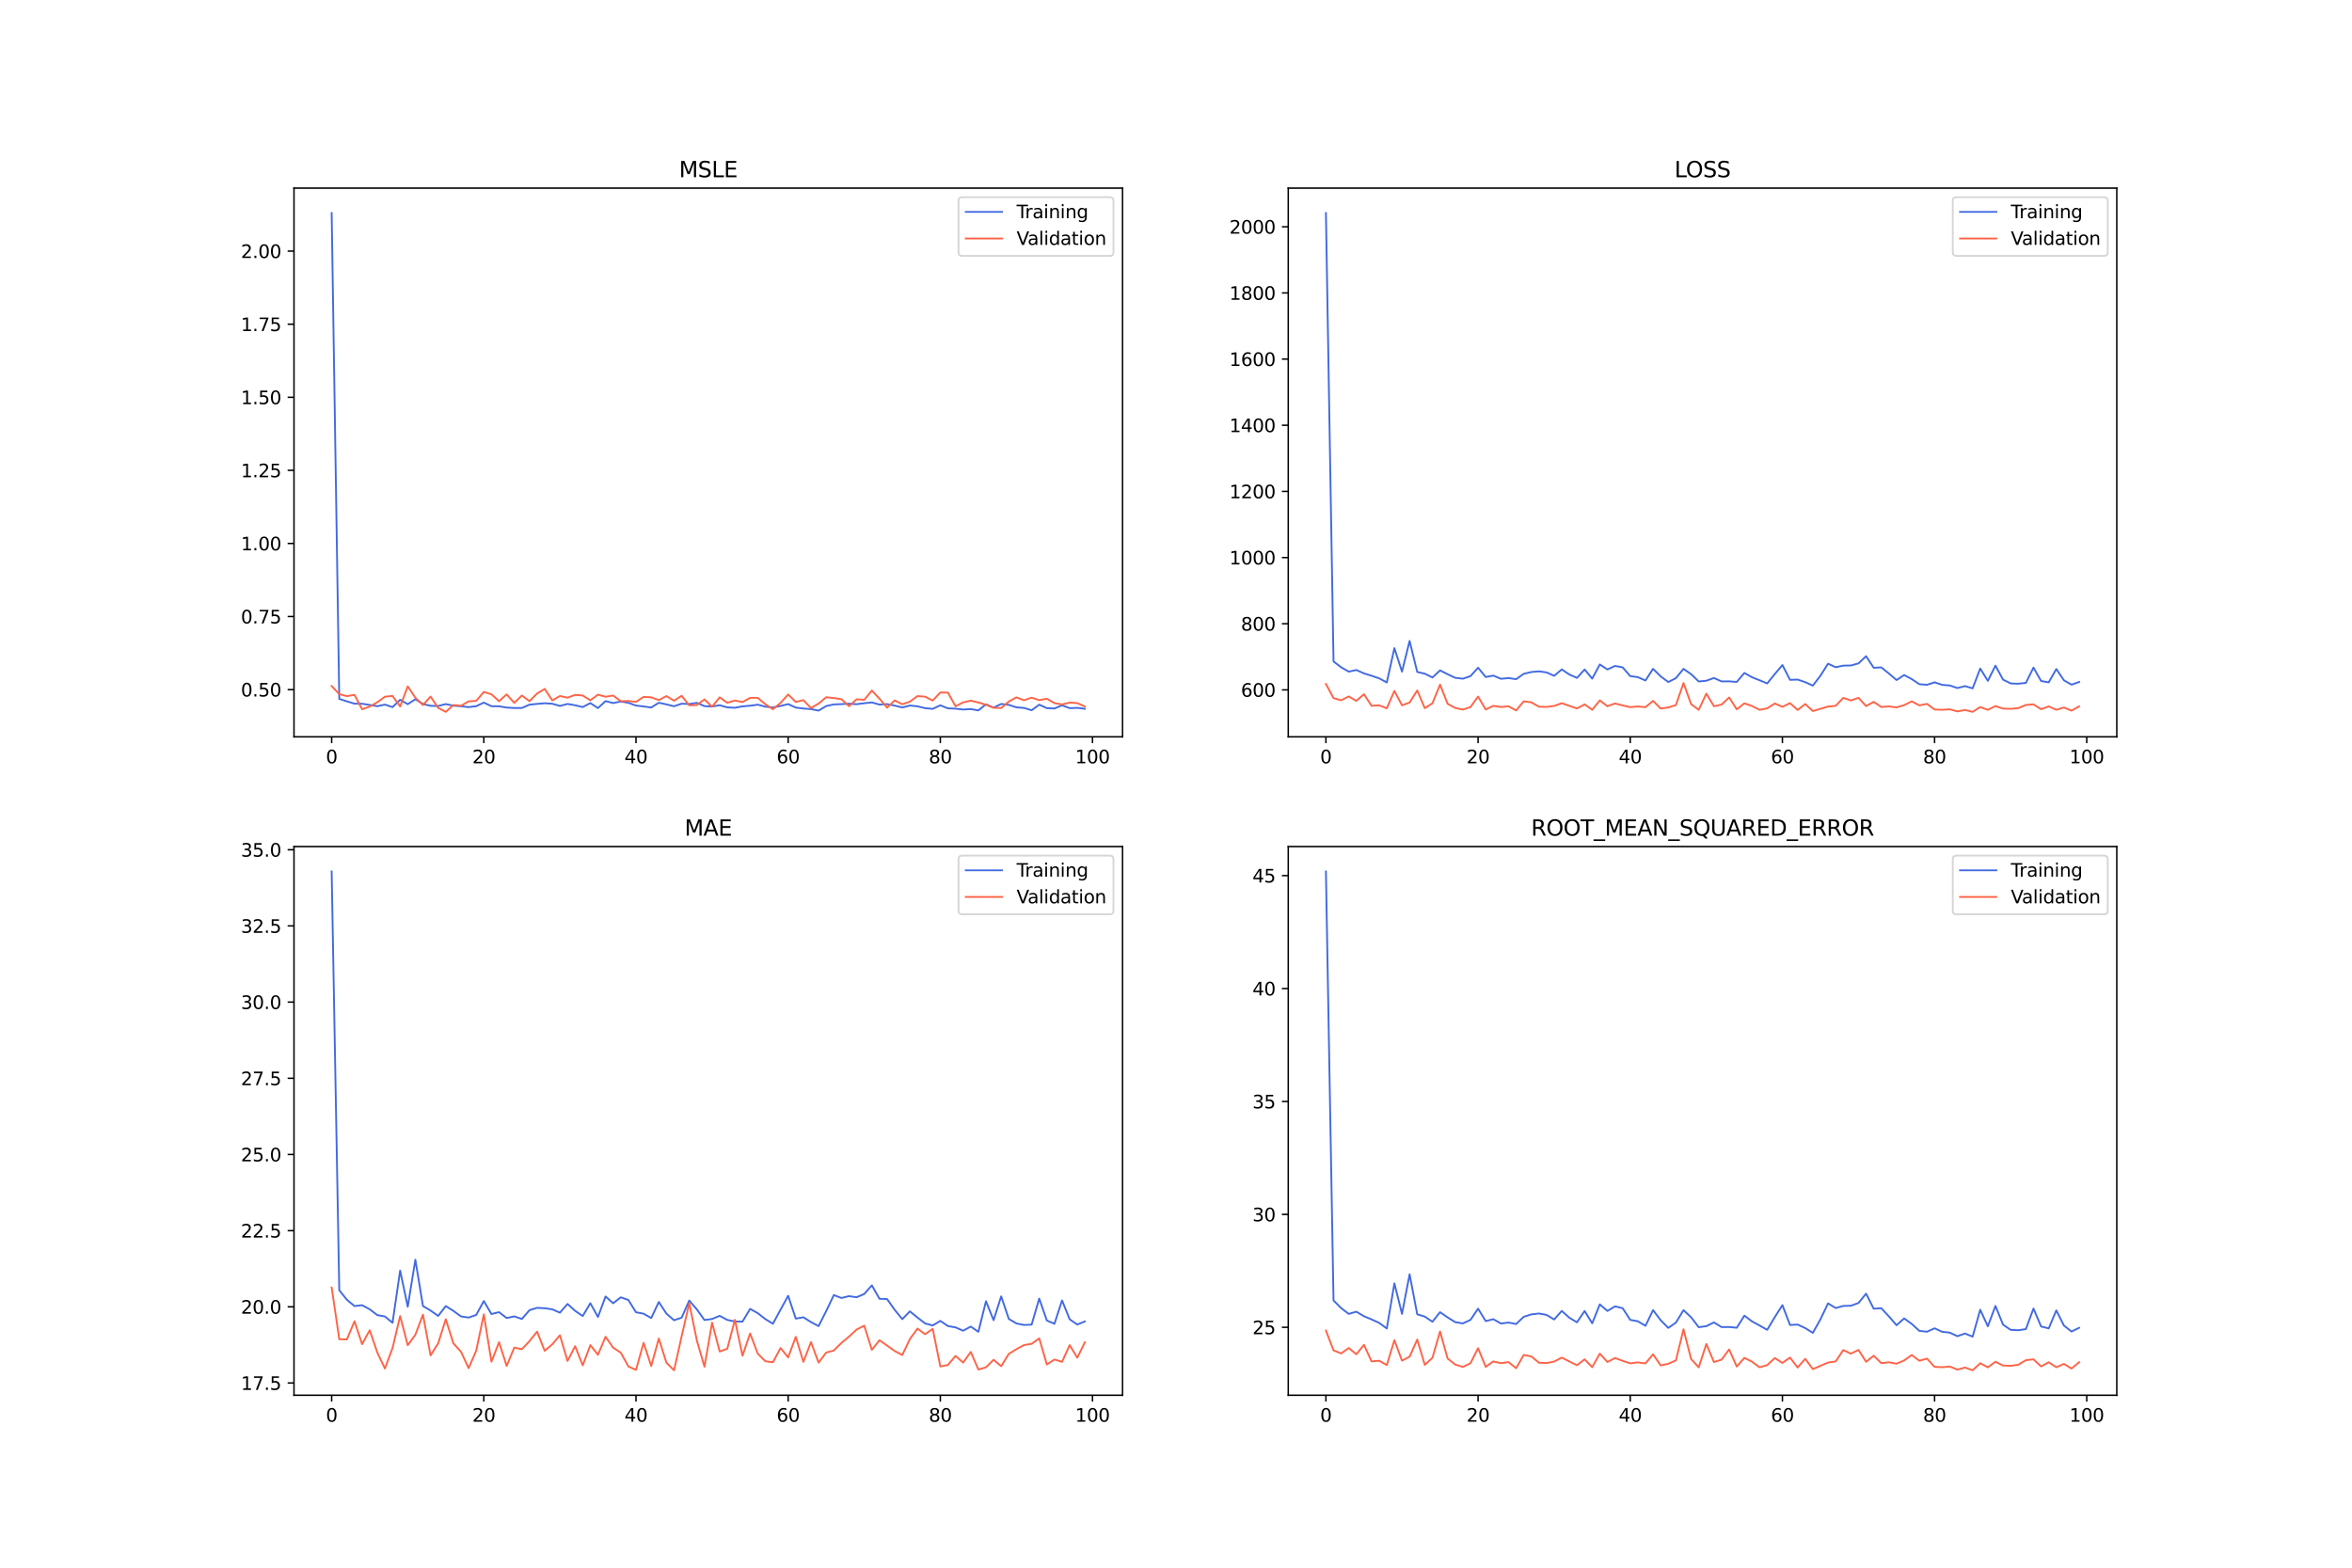 <?xml version="1.0" encoding="utf-8" standalone="no"?>
<!DOCTYPE svg PUBLIC "-//W3C//DTD SVG 1.1//EN"
  "http://www.w3.org/Graphics/SVG/1.1/DTD/svg11.dtd">
<svg xmlns:xlink="http://www.w3.org/1999/xlink" width="1296pt" height="864pt" viewBox="0 0 1296 864" xmlns="http://www.w3.org/2000/svg" version="1.1">
 <defs>
  <style type="text/css">*{stroke-linejoin: round; stroke-linecap: butt}</style>
 </defs>
 <g id="figure_1">
  <g id="patch_1">
   <path d="M 0 864 
L 1296 864 
L 1296 0 
L 0 0 
z
" style="fill: #ffffff"/>
  </g>
  <g id="axes_1">
   <g id="patch_2">
    <path d="M 162 406.08 
L 618.545 406.08 
L 618.545 103.68 
L 162 103.68 
z
" style="fill: #ffffff"/>
   </g>
   <g id="matplotlib.axis_1">
    <g id="xtick_1">
     <g id="line2d_1">
      <defs>
       <path id="m6da4f0ab83" d="M 0 0 
L 0 3.5 
" style="stroke: #000000; stroke-width: 0.8"/>
      </defs>
      <g>
       <use xlink:href="#m6da4f0ab83" x="182.752" y="406.08" style="stroke: #000000; stroke-width: 0.8"/>
      </g>
     </g>
     <g id="text_1">
      <!-- 0 -->
      <g transform="translate(179.571 420.678) scale(0.1 -0.1)">
       <defs>
        <path id="DejaVuSans-30" d="M 2034 4250 
Q 1547 4250 1301 3770 
Q 1056 3291 1056 2328 
Q 1056 1369 1301 889 
Q 1547 409 2034 409 
Q 2525 409 2770 889 
Q 3016 1369 3016 2328 
Q 3016 3291 2770 3770 
Q 2525 4250 2034 4250 
z
M 2034 4750 
Q 2819 4750 3233 4129 
Q 3647 3509 3647 2328 
Q 3647 1150 3233 529 
Q 2819 -91 2034 -91 
Q 1250 -91 836 529 
Q 422 1150 422 2328 
Q 422 3509 836 4129 
Q 1250 4750 2034 4750 
z
" transform="scale(0.016)"/>
       </defs>
       <use xlink:href="#DejaVuSans-30"/>
      </g>
     </g>
    </g>
    <g id="xtick_2">
     <g id="line2d_2">
      <g>
       <use xlink:href="#m6da4f0ab83" x="266.599" y="406.08" style="stroke: #000000; stroke-width: 0.8"/>
      </g>
     </g>
     <g id="text_2">
      <!-- 20 -->
      <g transform="translate(260.236 420.678) scale(0.1 -0.1)">
       <defs>
        <path id="DejaVuSans-32" d="M 1228 531 
L 3431 531 
L 3431 0 
L 469 0 
L 469 531 
Q 828 903 1448 1529 
Q 2069 2156 2228 2338 
Q 2531 2678 2651 2914 
Q 2772 3150 2772 3378 
Q 2772 3750 2511 3984 
Q 2250 4219 1831 4219 
Q 1534 4219 1204 4116 
Q 875 4013 500 3803 
L 500 4441 
Q 881 4594 1212 4672 
Q 1544 4750 1819 4750 
Q 2544 4750 2975 4387 
Q 3406 4025 3406 3419 
Q 3406 3131 3298 2873 
Q 3191 2616 2906 2266 
Q 2828 2175 2409 1742 
Q 1991 1309 1228 531 
z
" transform="scale(0.016)"/>
       </defs>
       <use xlink:href="#DejaVuSans-32"/>
       <use xlink:href="#DejaVuSans-30" x="63.623"/>
      </g>
     </g>
    </g>
    <g id="xtick_3">
     <g id="line2d_3">
      <g>
       <use xlink:href="#m6da4f0ab83" x="350.446" y="406.08" style="stroke: #000000; stroke-width: 0.8"/>
      </g>
     </g>
     <g id="text_3">
      <!-- 40 -->
      <g transform="translate(344.083 420.678) scale(0.1 -0.1)">
       <defs>
        <path id="DejaVuSans-34" d="M 2419 4116 
L 825 1625 
L 2419 1625 
L 2419 4116 
z
M 2253 4666 
L 3047 4666 
L 3047 1625 
L 3713 1625 
L 3713 1100 
L 3047 1100 
L 3047 0 
L 2419 0 
L 2419 1100 
L 313 1100 
L 313 1709 
L 2253 4666 
z
" transform="scale(0.016)"/>
       </defs>
       <use xlink:href="#DejaVuSans-34"/>
       <use xlink:href="#DejaVuSans-30" x="63.623"/>
      </g>
     </g>
    </g>
    <g id="xtick_4">
     <g id="line2d_4">
      <g>
       <use xlink:href="#m6da4f0ab83" x="434.292" y="406.08" style="stroke: #000000; stroke-width: 0.8"/>
      </g>
     </g>
     <g id="text_4">
      <!-- 60 -->
      <g transform="translate(427.93 420.678) scale(0.1 -0.1)">
       <defs>
        <path id="DejaVuSans-36" d="M 2113 2584 
Q 1688 2584 1439 2293 
Q 1191 2003 1191 1497 
Q 1191 994 1439 701 
Q 1688 409 2113 409 
Q 2538 409 2786 701 
Q 3034 994 3034 1497 
Q 3034 2003 2786 2293 
Q 2538 2584 2113 2584 
z
M 3366 4563 
L 3366 3988 
Q 3128 4100 2886 4159 
Q 2644 4219 2406 4219 
Q 1781 4219 1451 3797 
Q 1122 3375 1075 2522 
Q 1259 2794 1537 2939 
Q 1816 3084 2150 3084 
Q 2853 3084 3261 2657 
Q 3669 2231 3669 1497 
Q 3669 778 3244 343 
Q 2819 -91 2113 -91 
Q 1303 -91 875 529 
Q 447 1150 447 2328 
Q 447 3434 972 4092 
Q 1497 4750 2381 4750 
Q 2619 4750 2861 4703 
Q 3103 4656 3366 4563 
z
" transform="scale(0.016)"/>
       </defs>
       <use xlink:href="#DejaVuSans-36"/>
       <use xlink:href="#DejaVuSans-30" x="63.623"/>
      </g>
     </g>
    </g>
    <g id="xtick_5">
     <g id="line2d_5">
      <g>
       <use xlink:href="#m6da4f0ab83" x="518.139" y="406.08" style="stroke: #000000; stroke-width: 0.8"/>
      </g>
     </g>
     <g id="text_5">
      <!-- 80 -->
      <g transform="translate(511.776 420.678) scale(0.1 -0.1)">
       <defs>
        <path id="DejaVuSans-38" d="M 2034 2216 
Q 1584 2216 1326 1975 
Q 1069 1734 1069 1313 
Q 1069 891 1326 650 
Q 1584 409 2034 409 
Q 2484 409 2743 651 
Q 3003 894 3003 1313 
Q 3003 1734 2745 1975 
Q 2488 2216 2034 2216 
z
M 1403 2484 
Q 997 2584 770 2862 
Q 544 3141 544 3541 
Q 544 4100 942 4425 
Q 1341 4750 2034 4750 
Q 2731 4750 3128 4425 
Q 3525 4100 3525 3541 
Q 3525 3141 3298 2862 
Q 3072 2584 2669 2484 
Q 3125 2378 3379 2068 
Q 3634 1759 3634 1313 
Q 3634 634 3220 271 
Q 2806 -91 2034 -91 
Q 1263 -91 848 271 
Q 434 634 434 1313 
Q 434 1759 690 2068 
Q 947 2378 1403 2484 
z
M 1172 3481 
Q 1172 3119 1398 2916 
Q 1625 2713 2034 2713 
Q 2441 2713 2670 2916 
Q 2900 3119 2900 3481 
Q 2900 3844 2670 4047 
Q 2441 4250 2034 4250 
Q 1625 4250 1398 4047 
Q 1172 3844 1172 3481 
z
" transform="scale(0.016)"/>
       </defs>
       <use xlink:href="#DejaVuSans-38"/>
       <use xlink:href="#DejaVuSans-30" x="63.623"/>
      </g>
     </g>
    </g>
    <g id="xtick_6">
     <g id="line2d_6">
      <g>
       <use xlink:href="#m6da4f0ab83" x="601.986" y="406.08" style="stroke: #000000; stroke-width: 0.8"/>
      </g>
     </g>
     <g id="text_6">
      <!-- 100 -->
      <g transform="translate(592.442 420.678) scale(0.1 -0.1)">
       <defs>
        <path id="DejaVuSans-31" d="M 794 531 
L 1825 531 
L 1825 4091 
L 703 3866 
L 703 4441 
L 1819 4666 
L 2450 4666 
L 2450 531 
L 3481 531 
L 3481 0 
L 794 0 
L 794 531 
z
" transform="scale(0.016)"/>
       </defs>
       <use xlink:href="#DejaVuSans-31"/>
       <use xlink:href="#DejaVuSans-30" x="63.623"/>
       <use xlink:href="#DejaVuSans-30" x="127.246"/>
      </g>
     </g>
    </g>
   </g>
   <g id="matplotlib.axis_2">
    <g id="ytick_1">
     <g id="line2d_7">
      <defs>
       <path id="m4de287f7f6" d="M 0 0 
L -3.5 0 
" style="stroke: #000000; stroke-width: 0.8"/>
      </defs>
      <g>
       <use xlink:href="#m4de287f7f6" x="162" y="380.065" style="stroke: #000000; stroke-width: 0.8"/>
      </g>
     </g>
     <g id="text_7">
      <!-- 0.50 -->
      <g transform="translate(132.734 383.864) scale(0.1 -0.1)">
       <defs>
        <path id="DejaVuSans-2e" d="M 684 794 
L 1344 794 
L 1344 0 
L 684 0 
L 684 794 
z
" transform="scale(0.016)"/>
        <path id="DejaVuSans-35" d="M 691 4666 
L 3169 4666 
L 3169 4134 
L 1269 4134 
L 1269 2991 
Q 1406 3038 1543 3061 
Q 1681 3084 1819 3084 
Q 2600 3084 3056 2656 
Q 3513 2228 3513 1497 
Q 3513 744 3044 326 
Q 2575 -91 1722 -91 
Q 1428 -91 1123 -41 
Q 819 9 494 109 
L 494 744 
Q 775 591 1075 516 
Q 1375 441 1709 441 
Q 2250 441 2565 725 
Q 2881 1009 2881 1497 
Q 2881 1984 2565 2268 
Q 2250 2553 1709 2553 
Q 1456 2553 1204 2497 
Q 953 2441 691 2322 
L 691 4666 
z
" transform="scale(0.016)"/>
       </defs>
       <use xlink:href="#DejaVuSans-30"/>
       <use xlink:href="#DejaVuSans-2e" x="63.623"/>
       <use xlink:href="#DejaVuSans-35" x="95.41"/>
       <use xlink:href="#DejaVuSans-30" x="159.033"/>
      </g>
     </g>
    </g>
    <g id="ytick_2">
     <g id="line2d_8">
      <g>
       <use xlink:href="#m4de287f7f6" x="162" y="339.786" style="stroke: #000000; stroke-width: 0.8"/>
      </g>
     </g>
     <g id="text_8">
      <!-- 0.75 -->
      <g transform="translate(132.734 343.585) scale(0.1 -0.1)">
       <defs>
        <path id="DejaVuSans-37" d="M 525 4666 
L 3525 4666 
L 3525 4397 
L 1831 0 
L 1172 0 
L 2766 4134 
L 525 4134 
L 525 4666 
z
" transform="scale(0.016)"/>
       </defs>
       <use xlink:href="#DejaVuSans-30"/>
       <use xlink:href="#DejaVuSans-2e" x="63.623"/>
       <use xlink:href="#DejaVuSans-37" x="95.41"/>
       <use xlink:href="#DejaVuSans-35" x="159.033"/>
      </g>
     </g>
    </g>
    <g id="ytick_3">
     <g id="line2d_9">
      <g>
       <use xlink:href="#m4de287f7f6" x="162" y="299.508" style="stroke: #000000; stroke-width: 0.8"/>
      </g>
     </g>
     <g id="text_9">
      <!-- 1.00 -->
      <g transform="translate(132.734 303.307) scale(0.1 -0.1)">
       <use xlink:href="#DejaVuSans-31"/>
       <use xlink:href="#DejaVuSans-2e" x="63.623"/>
       <use xlink:href="#DejaVuSans-30" x="95.41"/>
       <use xlink:href="#DejaVuSans-30" x="159.033"/>
      </g>
     </g>
    </g>
    <g id="ytick_4">
     <g id="line2d_10">
      <g>
       <use xlink:href="#m4de287f7f6" x="162" y="259.229" style="stroke: #000000; stroke-width: 0.8"/>
      </g>
     </g>
     <g id="text_10">
      <!-- 1.25 -->
      <g transform="translate(132.734 263.029) scale(0.1 -0.1)">
       <use xlink:href="#DejaVuSans-31"/>
       <use xlink:href="#DejaVuSans-2e" x="63.623"/>
       <use xlink:href="#DejaVuSans-32" x="95.41"/>
       <use xlink:href="#DejaVuSans-35" x="159.033"/>
      </g>
     </g>
    </g>
    <g id="ytick_5">
     <g id="line2d_11">
      <g>
       <use xlink:href="#m4de287f7f6" x="162" y="218.951" style="stroke: #000000; stroke-width: 0.8"/>
      </g>
     </g>
     <g id="text_11">
      <!-- 1.50 -->
      <g transform="translate(132.734 222.75) scale(0.1 -0.1)">
       <use xlink:href="#DejaVuSans-31"/>
       <use xlink:href="#DejaVuSans-2e" x="63.623"/>
       <use xlink:href="#DejaVuSans-35" x="95.41"/>
       <use xlink:href="#DejaVuSans-30" x="159.033"/>
      </g>
     </g>
    </g>
    <g id="ytick_6">
     <g id="line2d_12">
      <g>
       <use xlink:href="#m4de287f7f6" x="162" y="178.673" style="stroke: #000000; stroke-width: 0.8"/>
      </g>
     </g>
     <g id="text_12">
      <!-- 1.75 -->
      <g transform="translate(132.734 182.472) scale(0.1 -0.1)">
       <use xlink:href="#DejaVuSans-31"/>
       <use xlink:href="#DejaVuSans-2e" x="63.623"/>
       <use xlink:href="#DejaVuSans-37" x="95.41"/>
       <use xlink:href="#DejaVuSans-35" x="159.033"/>
      </g>
     </g>
    </g>
    <g id="ytick_7">
     <g id="line2d_13">
      <g>
       <use xlink:href="#m4de287f7f6" x="162" y="138.394" style="stroke: #000000; stroke-width: 0.8"/>
      </g>
     </g>
     <g id="text_13">
      <!-- 2.00 -->
      <g transform="translate(132.734 142.194) scale(0.1 -0.1)">
       <use xlink:href="#DejaVuSans-32"/>
       <use xlink:href="#DejaVuSans-2e" x="63.623"/>
       <use xlink:href="#DejaVuSans-30" x="95.41"/>
       <use xlink:href="#DejaVuSans-30" x="159.033"/>
      </g>
     </g>
    </g>
   </g>
   <g id="line2d_14">
    <path d="M 182.752 117.425 
L 186.944 385.2 
L 191.137 386.525 
L 195.329 387.825 
L 199.521 387.851 
L 203.714 388.524 
L 207.906 389.201 
L 212.098 388.335 
L 216.291 389.722 
L 220.483 385.698 
L 224.675 388.082 
L 228.868 385.366 
L 233.06 387.979 
L 237.252 388.996 
L 241.445 389.102 
L 245.637 388.041 
L 249.829 388.934 
L 254.022 389.218 
L 258.214 389.716 
L 262.406 389.207 
L 266.599 387.214 
L 270.791 389.215 
L 274.983 389.256 
L 279.176 389.968 
L 283.368 390.207 
L 287.56 390.189 
L 291.753 388.361 
L 295.945 387.938 
L 300.137 387.594 
L 304.33 387.86 
L 308.522 389.068 
L 312.714 387.959 
L 316.907 388.699 
L 321.099 389.686 
L 325.292 387.494 
L 329.484 390.257 
L 333.676 386.387 
L 337.869 387.476 
L 342.061 386.609 
L 346.253 387.346 
L 350.446 388.862 
L 354.638 389.35 
L 358.83 389.928 
L 363.023 387.286 
L 367.215 388.208 
L 371.407 389.245 
L 375.6 387.827 
L 379.792 388.008 
L 383.984 387.352 
L 388.177 389.17 
L 392.369 389.386 
L 396.561 388.677 
L 400.754 389.851 
L 404.946 390.071 
L 409.138 389.287 
L 413.331 388.949 
L 417.523 388.368 
L 421.715 389.46 
L 425.908 389.911 
L 430.1 389.074 
L 434.292 388.045 
L 438.485 389.96 
L 442.677 390.5 
L 446.869 390.802 
L 451.062 391.644 
L 455.254 389.125 
L 459.446 388.227 
L 463.639 388.059 
L 467.831 387.827 
L 472.023 388.107 
L 476.216 387.557 
L 480.408 387.15 
L 484.6 388.305 
L 488.793 388.061 
L 492.985 388.883 
L 497.177 389.896 
L 501.37 388.834 
L 505.562 389.273 
L 509.754 390.299 
L 513.947 390.667 
L 518.139 388.722 
L 522.331 390.395 
L 526.524 390.571 
L 530.716 391.045 
L 534.908 390.793 
L 539.101 391.534 
L 543.293 388.153 
L 547.485 390.021 
L 551.678 387.97 
L 555.87 388.456 
L 560.062 389.85 
L 564.255 390.164 
L 568.447 391.446 
L 572.639 388.359 
L 576.832 390.276 
L 581.024 390.468 
L 585.216 388.712 
L 589.409 390.29 
L 593.601 390.131 
L 597.793 390.64 
" clip-path="url(#pdf1e2f64b4)" style="fill: none; stroke: #4169e1; stroke-linecap: square"/>
   </g>
   <g id="line2d_15">
    <path d="M 182.752 378.08 
L 186.944 382.569 
L 191.137 383.648 
L 195.329 382.954 
L 199.521 390.897 
L 203.714 389.426 
L 207.906 387.022 
L 212.098 383.972 
L 216.291 383.541 
L 220.483 389.389 
L 224.675 378.277 
L 228.868 384.548 
L 233.06 388.571 
L 237.252 383.893 
L 241.445 390.126 
L 245.637 392.335 
L 249.829 388.572 
L 254.022 388.963 
L 258.214 386.566 
L 262.406 386.265 
L 266.599 381.35 
L 270.791 382.649 
L 274.983 386.452 
L 279.176 382.689 
L 283.368 387.374 
L 287.56 383.31 
L 291.753 386.406 
L 295.945 382.233 
L 300.137 379.685 
L 304.33 386.021 
L 308.522 383.588 
L 312.714 384.528 
L 316.907 382.942 
L 321.099 383.331 
L 325.292 385.964 
L 329.484 382.849 
L 333.676 383.984 
L 337.869 383.331 
L 342.061 386.442 
L 346.253 386.362 
L 350.446 386.823 
L 354.638 384.077 
L 358.83 384.308 
L 363.023 385.849 
L 367.215 383.635 
L 371.407 386.185 
L 375.6 383.459 
L 379.792 388.706 
L 383.984 388.577 
L 388.177 385.451 
L 392.369 389.492 
L 396.561 384.313 
L 400.754 387.323 
L 404.946 386.075 
L 409.138 386.915 
L 413.331 384.619 
L 417.523 384.595 
L 421.715 388.076 
L 425.908 390.882 
L 430.1 387.388 
L 434.292 382.745 
L 438.485 386.853 
L 442.677 385.871 
L 446.869 390.212 
L 451.062 387.79 
L 455.254 384.247 
L 459.446 384.733 
L 463.639 385.333 
L 467.831 389.2 
L 472.023 385.384 
L 476.216 385.697 
L 480.408 380.593 
L 484.6 385.053 
L 488.793 389.984 
L 492.985 386.017 
L 497.177 388.133 
L 501.37 386.707 
L 505.562 383.629 
L 509.754 383.956 
L 513.947 386.11 
L 518.139 381.663 
L 522.331 381.711 
L 526.524 389.245 
L 530.716 387.119 
L 534.908 386.15 
L 539.101 387.165 
L 543.293 388.434 
L 547.485 390.072 
L 551.678 390.214 
L 555.87 386.667 
L 560.062 384.331 
L 564.255 385.941 
L 568.447 384.499 
L 572.639 385.867 
L 576.832 385.091 
L 581.024 387.5 
L 585.216 388.253 
L 589.409 387.216 
L 593.601 387.498 
L 597.793 389.383 
" clip-path="url(#pdf1e2f64b4)" style="fill: none; stroke: #ff6347; stroke-linecap: square"/>
   </g>
   <g id="patch_3">
    <path d="M 162 406.08 
L 162 103.68 
" style="fill: none; stroke: #000000; stroke-width: 0.8; stroke-linejoin: miter; stroke-linecap: square"/>
   </g>
   <g id="patch_4">
    <path d="M 618.545 406.08 
L 618.545 103.68 
" style="fill: none; stroke: #000000; stroke-width: 0.8; stroke-linejoin: miter; stroke-linecap: square"/>
   </g>
   <g id="patch_5">
    <path d="M 162 406.08 
L 618.545 406.08 
" style="fill: none; stroke: #000000; stroke-width: 0.8; stroke-linejoin: miter; stroke-linecap: square"/>
   </g>
   <g id="patch_6">
    <path d="M 162 103.68 
L 618.545 103.68 
" style="fill: none; stroke: #000000; stroke-width: 0.8; stroke-linejoin: miter; stroke-linecap: square"/>
   </g>
   <g id="text_14">
    <!-- MSLE -->
    <g transform="translate(374.152 97.68) scale(0.12 -0.12)">
     <defs>
      <path id="DejaVuSans-4d" d="M 628 4666 
L 1569 4666 
L 2759 1491 
L 3956 4666 
L 4897 4666 
L 4897 0 
L 4281 0 
L 4281 4097 
L 3078 897 
L 2444 897 
L 1241 4097 
L 1241 0 
L 628 0 
L 628 4666 
z
" transform="scale(0.016)"/>
      <path id="DejaVuSans-53" d="M 3425 4513 
L 3425 3897 
Q 3066 4069 2747 4153 
Q 2428 4238 2131 4238 
Q 1616 4238 1336 4038 
Q 1056 3838 1056 3469 
Q 1056 3159 1242 3001 
Q 1428 2844 1947 2747 
L 2328 2669 
Q 3034 2534 3370 2195 
Q 3706 1856 3706 1288 
Q 3706 609 3251 259 
Q 2797 -91 1919 -91 
Q 1588 -91 1214 -16 
Q 841 59 441 206 
L 441 856 
Q 825 641 1194 531 
Q 1563 422 1919 422 
Q 2459 422 2753 634 
Q 3047 847 3047 1241 
Q 3047 1584 2836 1778 
Q 2625 1972 2144 2069 
L 1759 2144 
Q 1053 2284 737 2584 
Q 422 2884 422 3419 
Q 422 4038 858 4394 
Q 1294 4750 2059 4750 
Q 2388 4750 2728 4690 
Q 3069 4631 3425 4513 
z
" transform="scale(0.016)"/>
      <path id="DejaVuSans-4c" d="M 628 4666 
L 1259 4666 
L 1259 531 
L 3531 531 
L 3531 0 
L 628 0 
L 628 4666 
z
" transform="scale(0.016)"/>
      <path id="DejaVuSans-45" d="M 628 4666 
L 3578 4666 
L 3578 4134 
L 1259 4134 
L 1259 2753 
L 3481 2753 
L 3481 2222 
L 1259 2222 
L 1259 531 
L 3634 531 
L 3634 0 
L 628 0 
L 628 4666 
z
" transform="scale(0.016)"/>
     </defs>
     <use xlink:href="#DejaVuSans-4d"/>
     <use xlink:href="#DejaVuSans-53" x="86.279"/>
     <use xlink:href="#DejaVuSans-4c" x="149.756"/>
     <use xlink:href="#DejaVuSans-45" x="205.469"/>
    </g>
   </g>
   <g id="legend_1">
    <g id="patch_7">
     <path d="M 530.164 141.036 
L 611.545 141.036 
Q 613.545 141.036 613.545 139.036 
L 613.545 110.68 
Q 613.545 108.68 611.545 108.68 
L 530.164 108.68 
Q 528.164 108.68 528.164 110.68 
L 528.164 139.036 
Q 528.164 141.036 530.164 141.036 
z
" style="fill: #ffffff; opacity: 0.8; stroke: #cccccc; stroke-linejoin: miter"/>
    </g>
    <g id="line2d_16">
     <path d="M 532.164 116.778 
L 542.164 116.778 
L 552.164 116.778 
" style="fill: none; stroke: #4169e1; stroke-linecap: square"/>
    </g>
    <g id="text_15">
     <!-- Training -->
     <g transform="translate(560.164 120.278) scale(0.1 -0.1)">
      <defs>
       <path id="DejaVuSans-54" d="M -19 4666 
L 3928 4666 
L 3928 4134 
L 2272 4134 
L 2272 0 
L 1638 0 
L 1638 4134 
L -19 4134 
L -19 4666 
z
" transform="scale(0.016)"/>
       <path id="DejaVuSans-72" d="M 2631 2963 
Q 2534 3019 2420 3045 
Q 2306 3072 2169 3072 
Q 1681 3072 1420 2755 
Q 1159 2438 1159 1844 
L 1159 0 
L 581 0 
L 581 3500 
L 1159 3500 
L 1159 2956 
Q 1341 3275 1631 3429 
Q 1922 3584 2338 3584 
Q 2397 3584 2469 3576 
Q 2541 3569 2628 3553 
L 2631 2963 
z
" transform="scale(0.016)"/>
       <path id="DejaVuSans-61" d="M 2194 1759 
Q 1497 1759 1228 1600 
Q 959 1441 959 1056 
Q 959 750 1161 570 
Q 1363 391 1709 391 
Q 2188 391 2477 730 
Q 2766 1069 2766 1631 
L 2766 1759 
L 2194 1759 
z
M 3341 1997 
L 3341 0 
L 2766 0 
L 2766 531 
Q 2569 213 2275 61 
Q 1981 -91 1556 -91 
Q 1019 -91 701 211 
Q 384 513 384 1019 
Q 384 1609 779 1909 
Q 1175 2209 1959 2209 
L 2766 2209 
L 2766 2266 
Q 2766 2663 2505 2880 
Q 2244 3097 1772 3097 
Q 1472 3097 1187 3025 
Q 903 2953 641 2809 
L 641 3341 
Q 956 3463 1253 3523 
Q 1550 3584 1831 3584 
Q 2591 3584 2966 3190 
Q 3341 2797 3341 1997 
z
" transform="scale(0.016)"/>
       <path id="DejaVuSans-69" d="M 603 3500 
L 1178 3500 
L 1178 0 
L 603 0 
L 603 3500 
z
M 603 4863 
L 1178 4863 
L 1178 4134 
L 603 4134 
L 603 4863 
z
" transform="scale(0.016)"/>
       <path id="DejaVuSans-6e" d="M 3513 2113 
L 3513 0 
L 2938 0 
L 2938 2094 
Q 2938 2591 2744 2837 
Q 2550 3084 2163 3084 
Q 1697 3084 1428 2787 
Q 1159 2491 1159 1978 
L 1159 0 
L 581 0 
L 581 3500 
L 1159 3500 
L 1159 2956 
Q 1366 3272 1645 3428 
Q 1925 3584 2291 3584 
Q 2894 3584 3203 3211 
Q 3513 2838 3513 2113 
z
" transform="scale(0.016)"/>
       <path id="DejaVuSans-67" d="M 2906 1791 
Q 2906 2416 2648 2759 
Q 2391 3103 1925 3103 
Q 1463 3103 1205 2759 
Q 947 2416 947 1791 
Q 947 1169 1205 825 
Q 1463 481 1925 481 
Q 2391 481 2648 825 
Q 2906 1169 2906 1791 
z
M 3481 434 
Q 3481 -459 3084 -895 
Q 2688 -1331 1869 -1331 
Q 1566 -1331 1297 -1286 
Q 1028 -1241 775 -1147 
L 775 -588 
Q 1028 -725 1275 -790 
Q 1522 -856 1778 -856 
Q 2344 -856 2625 -561 
Q 2906 -266 2906 331 
L 2906 616 
Q 2728 306 2450 153 
Q 2172 0 1784 0 
Q 1141 0 747 490 
Q 353 981 353 1791 
Q 353 2603 747 3093 
Q 1141 3584 1784 3584 
Q 2172 3584 2450 3431 
Q 2728 3278 2906 2969 
L 2906 3500 
L 3481 3500 
L 3481 434 
z
" transform="scale(0.016)"/>
      </defs>
      <use xlink:href="#DejaVuSans-54"/>
      <use xlink:href="#DejaVuSans-72" x="46.334"/>
      <use xlink:href="#DejaVuSans-61" x="87.447"/>
      <use xlink:href="#DejaVuSans-69" x="148.727"/>
      <use xlink:href="#DejaVuSans-6e" x="176.51"/>
      <use xlink:href="#DejaVuSans-69" x="239.889"/>
      <use xlink:href="#DejaVuSans-6e" x="267.672"/>
      <use xlink:href="#DejaVuSans-67" x="331.051"/>
     </g>
    </g>
    <g id="line2d_17">
     <path d="M 532.164 131.457 
L 542.164 131.457 
L 552.164 131.457 
" style="fill: none; stroke: #ff6347; stroke-linecap: square"/>
    </g>
    <g id="text_16">
     <!-- Validation -->
     <g transform="translate(560.164 134.957) scale(0.1 -0.1)">
      <defs>
       <path id="DejaVuSans-56" d="M 1831 0 
L 50 4666 
L 709 4666 
L 2188 738 
L 3669 4666 
L 4325 4666 
L 2547 0 
L 1831 0 
z
" transform="scale(0.016)"/>
       <path id="DejaVuSans-6c" d="M 603 4863 
L 1178 4863 
L 1178 0 
L 603 0 
L 603 4863 
z
" transform="scale(0.016)"/>
       <path id="DejaVuSans-64" d="M 2906 2969 
L 2906 4863 
L 3481 4863 
L 3481 0 
L 2906 0 
L 2906 525 
Q 2725 213 2448 61 
Q 2172 -91 1784 -91 
Q 1150 -91 751 415 
Q 353 922 353 1747 
Q 353 2572 751 3078 
Q 1150 3584 1784 3584 
Q 2172 3584 2448 3432 
Q 2725 3281 2906 2969 
z
M 947 1747 
Q 947 1113 1208 752 
Q 1469 391 1925 391 
Q 2381 391 2643 752 
Q 2906 1113 2906 1747 
Q 2906 2381 2643 2742 
Q 2381 3103 1925 3103 
Q 1469 3103 1208 2742 
Q 947 2381 947 1747 
z
" transform="scale(0.016)"/>
       <path id="DejaVuSans-74" d="M 1172 4494 
L 1172 3500 
L 2356 3500 
L 2356 3053 
L 1172 3053 
L 1172 1153 
Q 1172 725 1289 603 
Q 1406 481 1766 481 
L 2356 481 
L 2356 0 
L 1766 0 
Q 1100 0 847 248 
Q 594 497 594 1153 
L 594 3053 
L 172 3053 
L 172 3500 
L 594 3500 
L 594 4494 
L 1172 4494 
z
" transform="scale(0.016)"/>
       <path id="DejaVuSans-6f" d="M 1959 3097 
Q 1497 3097 1228 2736 
Q 959 2375 959 1747 
Q 959 1119 1226 758 
Q 1494 397 1959 397 
Q 2419 397 2687 759 
Q 2956 1122 2956 1747 
Q 2956 2369 2687 2733 
Q 2419 3097 1959 3097 
z
M 1959 3584 
Q 2709 3584 3137 3096 
Q 3566 2609 3566 1747 
Q 3566 888 3137 398 
Q 2709 -91 1959 -91 
Q 1206 -91 779 398 
Q 353 888 353 1747 
Q 353 2609 779 3096 
Q 1206 3584 1959 3584 
z
" transform="scale(0.016)"/>
      </defs>
      <use xlink:href="#DejaVuSans-56"/>
      <use xlink:href="#DejaVuSans-61" x="60.658"/>
      <use xlink:href="#DejaVuSans-6c" x="121.938"/>
      <use xlink:href="#DejaVuSans-69" x="149.721"/>
      <use xlink:href="#DejaVuSans-64" x="177.504"/>
      <use xlink:href="#DejaVuSans-61" x="240.98"/>
      <use xlink:href="#DejaVuSans-74" x="302.26"/>
      <use xlink:href="#DejaVuSans-69" x="341.469"/>
      <use xlink:href="#DejaVuSans-6f" x="369.252"/>
      <use xlink:href="#DejaVuSans-6e" x="430.434"/>
     </g>
    </g>
   </g>
  </g>
  <g id="axes_2">
   <g id="patch_8">
    <path d="M 709.855 406.08 
L 1166.4 406.08 
L 1166.4 103.68 
L 709.855 103.68 
z
" style="fill: #ffffff"/>
   </g>
   <g id="matplotlib.axis_3">
    <g id="xtick_7">
     <g id="line2d_18">
      <g>
       <use xlink:href="#m6da4f0ab83" x="730.607" y="406.08" style="stroke: #000000; stroke-width: 0.8"/>
      </g>
     </g>
     <g id="text_17">
      <!-- 0 -->
      <g transform="translate(727.425 420.678) scale(0.1 -0.1)">
       <use xlink:href="#DejaVuSans-30"/>
      </g>
     </g>
    </g>
    <g id="xtick_8">
     <g id="line2d_19">
      <g>
       <use xlink:href="#m6da4f0ab83" x="814.453" y="406.08" style="stroke: #000000; stroke-width: 0.8"/>
      </g>
     </g>
     <g id="text_18">
      <!-- 20 -->
      <g transform="translate(808.091 420.678) scale(0.1 -0.1)">
       <use xlink:href="#DejaVuSans-32"/>
       <use xlink:href="#DejaVuSans-30" x="63.623"/>
      </g>
     </g>
    </g>
    <g id="xtick_9">
     <g id="line2d_20">
      <g>
       <use xlink:href="#m6da4f0ab83" x="898.3" y="406.08" style="stroke: #000000; stroke-width: 0.8"/>
      </g>
     </g>
     <g id="text_19">
      <!-- 40 -->
      <g transform="translate(891.938 420.678) scale(0.1 -0.1)">
       <use xlink:href="#DejaVuSans-34"/>
       <use xlink:href="#DejaVuSans-30" x="63.623"/>
      </g>
     </g>
    </g>
    <g id="xtick_10">
     <g id="line2d_21">
      <g>
       <use xlink:href="#m6da4f0ab83" x="982.147" y="406.08" style="stroke: #000000; stroke-width: 0.8"/>
      </g>
     </g>
     <g id="text_20">
      <!-- 60 -->
      <g transform="translate(975.784 420.678) scale(0.1 -0.1)">
       <use xlink:href="#DejaVuSans-36"/>
       <use xlink:href="#DejaVuSans-30" x="63.623"/>
      </g>
     </g>
    </g>
    <g id="xtick_11">
     <g id="line2d_22">
      <g>
       <use xlink:href="#m6da4f0ab83" x="1065.994" y="406.08" style="stroke: #000000; stroke-width: 0.8"/>
      </g>
     </g>
     <g id="text_21">
      <!-- 80 -->
      <g transform="translate(1059.631 420.678) scale(0.1 -0.1)">
       <use xlink:href="#DejaVuSans-38"/>
       <use xlink:href="#DejaVuSans-30" x="63.623"/>
      </g>
     </g>
    </g>
    <g id="xtick_12">
     <g id="line2d_23">
      <g>
       <use xlink:href="#m6da4f0ab83" x="1149.84" y="406.08" style="stroke: #000000; stroke-width: 0.8"/>
      </g>
     </g>
     <g id="text_22">
      <!-- 100 -->
      <g transform="translate(1140.297 420.678) scale(0.1 -0.1)">
       <use xlink:href="#DejaVuSans-31"/>
       <use xlink:href="#DejaVuSans-30" x="63.623"/>
       <use xlink:href="#DejaVuSans-30" x="127.246"/>
      </g>
     </g>
    </g>
   </g>
   <g id="matplotlib.axis_4">
    <g id="ytick_8">
     <g id="line2d_24">
      <g>
       <use xlink:href="#m4de287f7f6" x="709.855" y="380.207" style="stroke: #000000; stroke-width: 0.8"/>
      </g>
     </g>
     <g id="text_23">
      <!-- 600 -->
      <g transform="translate(683.767 384.006) scale(0.1 -0.1)">
       <use xlink:href="#DejaVuSans-36"/>
       <use xlink:href="#DejaVuSans-30" x="63.623"/>
       <use xlink:href="#DejaVuSans-30" x="127.246"/>
      </g>
     </g>
    </g>
    <g id="ytick_9">
     <g id="line2d_25">
      <g>
       <use xlink:href="#m4de287f7f6" x="709.855" y="343.745" style="stroke: #000000; stroke-width: 0.8"/>
      </g>
     </g>
     <g id="text_24">
      <!-- 800 -->
      <g transform="translate(683.767 347.544) scale(0.1 -0.1)">
       <use xlink:href="#DejaVuSans-38"/>
       <use xlink:href="#DejaVuSans-30" x="63.623"/>
       <use xlink:href="#DejaVuSans-30" x="127.246"/>
      </g>
     </g>
    </g>
    <g id="ytick_10">
     <g id="line2d_26">
      <g>
       <use xlink:href="#m4de287f7f6" x="709.855" y="307.284" style="stroke: #000000; stroke-width: 0.8"/>
      </g>
     </g>
     <g id="text_25">
      <!-- 1000 -->
      <g transform="translate(677.405 311.083) scale(0.1 -0.1)">
       <use xlink:href="#DejaVuSans-31"/>
       <use xlink:href="#DejaVuSans-30" x="63.623"/>
       <use xlink:href="#DejaVuSans-30" x="127.246"/>
       <use xlink:href="#DejaVuSans-30" x="190.869"/>
      </g>
     </g>
    </g>
    <g id="ytick_11">
     <g id="line2d_27">
      <g>
       <use xlink:href="#m4de287f7f6" x="709.855" y="270.822" style="stroke: #000000; stroke-width: 0.8"/>
      </g>
     </g>
     <g id="text_26">
      <!-- 1200 -->
      <g transform="translate(677.405 274.621) scale(0.1 -0.1)">
       <use xlink:href="#DejaVuSans-31"/>
       <use xlink:href="#DejaVuSans-32" x="63.623"/>
       <use xlink:href="#DejaVuSans-30" x="127.246"/>
       <use xlink:href="#DejaVuSans-30" x="190.869"/>
      </g>
     </g>
    </g>
    <g id="ytick_12">
     <g id="line2d_28">
      <g>
       <use xlink:href="#m4de287f7f6" x="709.855" y="234.361" style="stroke: #000000; stroke-width: 0.8"/>
      </g>
     </g>
     <g id="text_27">
      <!-- 1400 -->
      <g transform="translate(677.405 238.16) scale(0.1 -0.1)">
       <use xlink:href="#DejaVuSans-31"/>
       <use xlink:href="#DejaVuSans-34" x="63.623"/>
       <use xlink:href="#DejaVuSans-30" x="127.246"/>
       <use xlink:href="#DejaVuSans-30" x="190.869"/>
      </g>
     </g>
    </g>
    <g id="ytick_13">
     <g id="line2d_29">
      <g>
       <use xlink:href="#m4de287f7f6" x="709.855" y="197.899" style="stroke: #000000; stroke-width: 0.8"/>
      </g>
     </g>
     <g id="text_28">
      <!-- 1600 -->
      <g transform="translate(677.405 201.699) scale(0.1 -0.1)">
       <use xlink:href="#DejaVuSans-31"/>
       <use xlink:href="#DejaVuSans-36" x="63.623"/>
       <use xlink:href="#DejaVuSans-30" x="127.246"/>
       <use xlink:href="#DejaVuSans-30" x="190.869"/>
      </g>
     </g>
    </g>
    <g id="ytick_14">
     <g id="line2d_30">
      <g>
       <use xlink:href="#m4de287f7f6" x="709.855" y="161.438" style="stroke: #000000; stroke-width: 0.8"/>
      </g>
     </g>
     <g id="text_29">
      <!-- 1800 -->
      <g transform="translate(677.405 165.237) scale(0.1 -0.1)">
       <use xlink:href="#DejaVuSans-31"/>
       <use xlink:href="#DejaVuSans-38" x="63.623"/>
       <use xlink:href="#DejaVuSans-30" x="127.246"/>
       <use xlink:href="#DejaVuSans-30" x="190.869"/>
      </g>
     </g>
    </g>
    <g id="ytick_15">
     <g id="line2d_31">
      <g>
       <use xlink:href="#m4de287f7f6" x="709.855" y="124.976" style="stroke: #000000; stroke-width: 0.8"/>
      </g>
     </g>
     <g id="text_30">
      <!-- 2000 -->
      <g transform="translate(677.405 128.776) scale(0.1 -0.1)">
       <use xlink:href="#DejaVuSans-32"/>
       <use xlink:href="#DejaVuSans-30" x="63.623"/>
       <use xlink:href="#DejaVuSans-30" x="127.246"/>
       <use xlink:href="#DejaVuSans-30" x="190.869"/>
      </g>
     </g>
    </g>
   </g>
   <g id="line2d_32">
    <path d="M 730.607 117.425 
L 734.799 364.552 
L 738.991 367.759 
L 743.184 370.164 
L 747.376 369.255 
L 751.568 371.131 
L 755.761 372.43 
L 759.953 373.855 
L 764.145 376.117 
L 768.338 357.223 
L 772.53 370.158 
L 776.722 353.244 
L 780.915 370.321 
L 785.107 371.302 
L 789.299 373.383 
L 793.492 369.461 
L 797.684 371.609 
L 801.876 373.554 
L 806.069 374.059 
L 810.261 372.629 
L 814.453 368.002 
L 818.646 373.129 
L 822.838 372.335 
L 827.03 374.103 
L 831.223 373.72 
L 835.415 374.318 
L 839.607 371.363 
L 843.8 370.376 
L 847.992 369.998 
L 852.184 370.583 
L 856.377 372.459 
L 860.569 368.938 
L 864.761 371.762 
L 868.954 373.613 
L 873.146 368.967 
L 877.338 374.024 
L 881.531 366.2 
L 885.723 368.952 
L 889.915 367.031 
L 894.108 367.798 
L 898.3 372.63 
L 902.492 373.198 
L 906.685 375.042 
L 910.877 368.604 
L 915.069 372.772 
L 919.262 375.887 
L 923.454 373.749 
L 927.646 368.616 
L 931.839 371.555 
L 936.031 375.596 
L 940.223 375.173 
L 944.416 373.661 
L 948.608 375.542 
L 952.8 375.518 
L 956.993 375.828 
L 961.185 370.887 
L 965.377 373.245 
L 969.57 374.918 
L 973.762 376.662 
L 977.954 371.496 
L 982.147 366.522 
L 986.339 374.701 
L 990.531 374.536 
L 994.724 375.964 
L 998.916 377.869 
L 1003.108 372.391 
L 1007.301 365.778 
L 1011.493 367.736 
L 1015.686 366.85 
L 1019.878 366.778 
L 1024.07 365.61 
L 1028.263 361.648 
L 1032.455 368.031 
L 1036.647 367.813 
L 1040.84 371.203 
L 1045.032 374.803 
L 1049.224 372.022 
L 1053.417 374.278 
L 1057.609 377.08 
L 1061.801 377.417 
L 1065.994 376.04 
L 1070.186 377.448 
L 1074.378 377.791 
L 1078.571 379.203 
L 1082.763 378.134 
L 1086.955 379.377 
L 1091.148 368.446 
L 1095.34 375.234 
L 1099.532 366.852 
L 1103.725 374.574 
L 1107.917 376.659 
L 1112.109 376.822 
L 1116.302 376.37 
L 1120.494 367.94 
L 1124.686 375.306 
L 1128.879 376.087 
L 1133.071 368.716 
L 1137.263 374.934 
L 1141.456 377.337 
L 1145.648 375.848 
" clip-path="url(#pecebbf9a92)" style="fill: none; stroke: #4169e1; stroke-linecap: square"/>
   </g>
   <g id="line2d_33">
    <path d="M 730.607 376.953 
L 734.799 384.763 
L 738.991 385.941 
L 743.184 383.845 
L 747.376 386.267 
L 751.568 382.61 
L 755.761 388.994 
L 759.953 388.735 
L 764.145 390.368 
L 768.338 380.79 
L 772.53 388.711 
L 776.722 387.202 
L 780.915 380.541 
L 785.107 390.309 
L 789.299 387.597 
L 793.492 377.327 
L 797.684 387.908 
L 801.876 390.186 
L 806.069 391.078 
L 810.261 389.672 
L 814.453 383.896 
L 818.646 391.03 
L 822.838 388.997 
L 827.03 389.664 
L 831.223 389.261 
L 835.415 391.553 
L 839.607 386.524 
L 843.8 387.086 
L 847.992 389.483 
L 852.184 389.609 
L 856.377 389.051 
L 860.569 387.546 
L 864.761 389.027 
L 868.954 390.449 
L 873.146 388.201 
L 877.338 391.161 
L 881.531 386.019 
L 885.723 389.225 
L 889.915 387.707 
L 894.108 388.772 
L 898.3 389.735 
L 902.492 389.359 
L 906.685 389.757 
L 910.877 386.273 
L 915.069 390.511 
L 919.262 389.901 
L 923.454 388.601 
L 927.646 376.441 
L 931.839 388.102 
L 936.031 391.214 
L 940.223 382.279 
L 944.416 389.234 
L 948.608 388.332 
L 952.8 384.395 
L 956.993 390.941 
L 961.185 387.638 
L 965.377 389.088 
L 969.57 391.206 
L 973.762 390.4 
L 977.954 387.708 
L 982.147 389.569 
L 986.339 387.522 
L 990.531 391.29 
L 994.724 388.014 
L 998.916 391.887 
L 1003.108 390.655 
L 1007.301 389.41 
L 1011.493 389.004 
L 1015.686 384.628 
L 1019.878 386.041 
L 1024.07 384.587 
L 1028.263 389.147 
L 1032.455 386.816 
L 1036.647 389.651 
L 1040.84 389.325 
L 1045.032 389.871 
L 1049.224 388.621 
L 1053.417 386.545 
L 1057.609 388.748 
L 1061.801 387.922 
L 1065.994 391.046 
L 1070.186 391.183 
L 1074.378 390.918 
L 1078.571 392.077 
L 1082.763 391.301 
L 1086.955 392.335 
L 1091.148 389.683 
L 1095.34 391.217 
L 1099.532 389.137 
L 1103.725 390.541 
L 1107.917 390.657 
L 1112.109 390.261 
L 1116.302 388.529 
L 1120.494 388.194 
L 1124.686 390.89 
L 1128.879 389.308 
L 1133.071 391.19 
L 1137.263 389.928 
L 1141.456 391.678 
L 1145.648 389.292 
" clip-path="url(#pecebbf9a92)" style="fill: none; stroke: #ff6347; stroke-linecap: square"/>
   </g>
   <g id="patch_9">
    <path d="M 709.855 406.08 
L 709.855 103.68 
" style="fill: none; stroke: #000000; stroke-width: 0.8; stroke-linejoin: miter; stroke-linecap: square"/>
   </g>
   <g id="patch_10">
    <path d="M 1166.4 406.08 
L 1166.4 103.68 
" style="fill: none; stroke: #000000; stroke-width: 0.8; stroke-linejoin: miter; stroke-linecap: square"/>
   </g>
   <g id="patch_11">
    <path d="M 709.855 406.08 
L 1166.4 406.08 
" style="fill: none; stroke: #000000; stroke-width: 0.8; stroke-linejoin: miter; stroke-linecap: square"/>
   </g>
   <g id="patch_12">
    <path d="M 709.855 103.68 
L 1166.4 103.68 
" style="fill: none; stroke: #000000; stroke-width: 0.8; stroke-linejoin: miter; stroke-linecap: square"/>
   </g>
   <g id="text_31">
    <!-- LOSS -->
    <g transform="translate(922.66 97.68) scale(0.12 -0.12)">
     <defs>
      <path id="DejaVuSans-4f" d="M 2522 4238 
Q 1834 4238 1429 3725 
Q 1025 3213 1025 2328 
Q 1025 1447 1429 934 
Q 1834 422 2522 422 
Q 3209 422 3611 934 
Q 4013 1447 4013 2328 
Q 4013 3213 3611 3725 
Q 3209 4238 2522 4238 
z
M 2522 4750 
Q 3503 4750 4090 4092 
Q 4678 3434 4678 2328 
Q 4678 1225 4090 567 
Q 3503 -91 2522 -91 
Q 1538 -91 948 565 
Q 359 1222 359 2328 
Q 359 3434 948 4092 
Q 1538 4750 2522 4750 
z
" transform="scale(0.016)"/>
     </defs>
     <use xlink:href="#DejaVuSans-4c"/>
     <use xlink:href="#DejaVuSans-4f" x="52.088"/>
     <use xlink:href="#DejaVuSans-53" x="130.799"/>
     <use xlink:href="#DejaVuSans-53" x="194.275"/>
    </g>
   </g>
   <g id="legend_2">
    <g id="patch_13">
     <path d="M 1078.019 141.036 
L 1159.4 141.036 
Q 1161.4 141.036 1161.4 139.036 
L 1161.4 110.68 
Q 1161.4 108.68 1159.4 108.68 
L 1078.019 108.68 
Q 1076.019 108.68 1076.019 110.68 
L 1076.019 139.036 
Q 1076.019 141.036 1078.019 141.036 
z
" style="fill: #ffffff; opacity: 0.8; stroke: #cccccc; stroke-linejoin: miter"/>
    </g>
    <g id="line2d_34">
     <path d="M 1080.019 116.778 
L 1090.019 116.778 
L 1100.019 116.778 
" style="fill: none; stroke: #4169e1; stroke-linecap: square"/>
    </g>
    <g id="text_32">
     <!-- Training -->
     <g transform="translate(1108.019 120.278) scale(0.1 -0.1)">
      <use xlink:href="#DejaVuSans-54"/>
      <use xlink:href="#DejaVuSans-72" x="46.334"/>
      <use xlink:href="#DejaVuSans-61" x="87.447"/>
      <use xlink:href="#DejaVuSans-69" x="148.727"/>
      <use xlink:href="#DejaVuSans-6e" x="176.51"/>
      <use xlink:href="#DejaVuSans-69" x="239.889"/>
      <use xlink:href="#DejaVuSans-6e" x="267.672"/>
      <use xlink:href="#DejaVuSans-67" x="331.051"/>
     </g>
    </g>
    <g id="line2d_35">
     <path d="M 1080.019 131.457 
L 1090.019 131.457 
L 1100.019 131.457 
" style="fill: none; stroke: #ff6347; stroke-linecap: square"/>
    </g>
    <g id="text_33">
     <!-- Validation -->
     <g transform="translate(1108.019 134.957) scale(0.1 -0.1)">
      <use xlink:href="#DejaVuSans-56"/>
      <use xlink:href="#DejaVuSans-61" x="60.658"/>
      <use xlink:href="#DejaVuSans-6c" x="121.938"/>
      <use xlink:href="#DejaVuSans-69" x="149.721"/>
      <use xlink:href="#DejaVuSans-64" x="177.504"/>
      <use xlink:href="#DejaVuSans-61" x="240.98"/>
      <use xlink:href="#DejaVuSans-74" x="302.26"/>
      <use xlink:href="#DejaVuSans-69" x="341.469"/>
      <use xlink:href="#DejaVuSans-6f" x="369.252"/>
      <use xlink:href="#DejaVuSans-6e" x="430.434"/>
     </g>
    </g>
   </g>
  </g>
  <g id="axes_3">
   <g id="patch_14">
    <path d="M 162 768.96 
L 618.545 768.96 
L 618.545 466.56 
L 162 466.56 
z
" style="fill: #ffffff"/>
   </g>
   <g id="matplotlib.axis_5">
    <g id="xtick_13">
     <g id="line2d_36">
      <g>
       <use xlink:href="#m6da4f0ab83" x="182.752" y="768.96" style="stroke: #000000; stroke-width: 0.8"/>
      </g>
     </g>
     <g id="text_34">
      <!-- 0 -->
      <g transform="translate(179.571 783.558) scale(0.1 -0.1)">
       <use xlink:href="#DejaVuSans-30"/>
      </g>
     </g>
    </g>
    <g id="xtick_14">
     <g id="line2d_37">
      <g>
       <use xlink:href="#m6da4f0ab83" x="266.599" y="768.96" style="stroke: #000000; stroke-width: 0.8"/>
      </g>
     </g>
     <g id="text_35">
      <!-- 20 -->
      <g transform="translate(260.236 783.558) scale(0.1 -0.1)">
       <use xlink:href="#DejaVuSans-32"/>
       <use xlink:href="#DejaVuSans-30" x="63.623"/>
      </g>
     </g>
    </g>
    <g id="xtick_15">
     <g id="line2d_38">
      <g>
       <use xlink:href="#m6da4f0ab83" x="350.446" y="768.96" style="stroke: #000000; stroke-width: 0.8"/>
      </g>
     </g>
     <g id="text_36">
      <!-- 40 -->
      <g transform="translate(344.083 783.558) scale(0.1 -0.1)">
       <use xlink:href="#DejaVuSans-34"/>
       <use xlink:href="#DejaVuSans-30" x="63.623"/>
      </g>
     </g>
    </g>
    <g id="xtick_16">
     <g id="line2d_39">
      <g>
       <use xlink:href="#m6da4f0ab83" x="434.292" y="768.96" style="stroke: #000000; stroke-width: 0.8"/>
      </g>
     </g>
     <g id="text_37">
      <!-- 60 -->
      <g transform="translate(427.93 783.558) scale(0.1 -0.1)">
       <use xlink:href="#DejaVuSans-36"/>
       <use xlink:href="#DejaVuSans-30" x="63.623"/>
      </g>
     </g>
    </g>
    <g id="xtick_17">
     <g id="line2d_40">
      <g>
       <use xlink:href="#m6da4f0ab83" x="518.139" y="768.96" style="stroke: #000000; stroke-width: 0.8"/>
      </g>
     </g>
     <g id="text_38">
      <!-- 80 -->
      <g transform="translate(511.776 783.558) scale(0.1 -0.1)">
       <use xlink:href="#DejaVuSans-38"/>
       <use xlink:href="#DejaVuSans-30" x="63.623"/>
      </g>
     </g>
    </g>
    <g id="xtick_18">
     <g id="line2d_41">
      <g>
       <use xlink:href="#m6da4f0ab83" x="601.986" y="768.96" style="stroke: #000000; stroke-width: 0.8"/>
      </g>
     </g>
     <g id="text_39">
      <!-- 100 -->
      <g transform="translate(592.442 783.558) scale(0.1 -0.1)">
       <use xlink:href="#DejaVuSans-31"/>
       <use xlink:href="#DejaVuSans-30" x="63.623"/>
       <use xlink:href="#DejaVuSans-30" x="127.246"/>
      </g>
     </g>
    </g>
   </g>
   <g id="matplotlib.axis_6">
    <g id="ytick_16">
     <g id="line2d_42">
      <g>
       <use xlink:href="#m4de287f7f6" x="162" y="762.213" style="stroke: #000000; stroke-width: 0.8"/>
      </g>
     </g>
     <g id="text_40">
      <!-- 17.5 -->
      <g transform="translate(132.734 766.012) scale(0.1 -0.1)">
       <use xlink:href="#DejaVuSans-31"/>
       <use xlink:href="#DejaVuSans-37" x="63.623"/>
       <use xlink:href="#DejaVuSans-2e" x="127.246"/>
       <use xlink:href="#DejaVuSans-35" x="159.033"/>
      </g>
     </g>
    </g>
    <g id="ytick_17">
     <g id="line2d_43">
      <g>
       <use xlink:href="#m4de287f7f6" x="162" y="720.229" style="stroke: #000000; stroke-width: 0.8"/>
      </g>
     </g>
     <g id="text_41">
      <!-- 20.0 -->
      <g transform="translate(132.734 724.028) scale(0.1 -0.1)">
       <use xlink:href="#DejaVuSans-32"/>
       <use xlink:href="#DejaVuSans-30" x="63.623"/>
       <use xlink:href="#DejaVuSans-2e" x="127.246"/>
       <use xlink:href="#DejaVuSans-30" x="159.033"/>
      </g>
     </g>
    </g>
    <g id="ytick_18">
     <g id="line2d_44">
      <g>
       <use xlink:href="#m4de287f7f6" x="162" y="678.245" style="stroke: #000000; stroke-width: 0.8"/>
      </g>
     </g>
     <g id="text_42">
      <!-- 22.5 -->
      <g transform="translate(132.734 682.044) scale(0.1 -0.1)">
       <use xlink:href="#DejaVuSans-32"/>
       <use xlink:href="#DejaVuSans-32" x="63.623"/>
       <use xlink:href="#DejaVuSans-2e" x="127.246"/>
       <use xlink:href="#DejaVuSans-35" x="159.033"/>
      </g>
     </g>
    </g>
    <g id="ytick_19">
     <g id="line2d_45">
      <g>
       <use xlink:href="#m4de287f7f6" x="162" y="636.261" style="stroke: #000000; stroke-width: 0.8"/>
      </g>
     </g>
     <g id="text_43">
      <!-- 25.0 -->
      <g transform="translate(132.734 640.06) scale(0.1 -0.1)">
       <use xlink:href="#DejaVuSans-32"/>
       <use xlink:href="#DejaVuSans-35" x="63.623"/>
       <use xlink:href="#DejaVuSans-2e" x="127.246"/>
       <use xlink:href="#DejaVuSans-30" x="159.033"/>
      </g>
     </g>
    </g>
    <g id="ytick_20">
     <g id="line2d_46">
      <g>
       <use xlink:href="#m4de287f7f6" x="162" y="594.277" style="stroke: #000000; stroke-width: 0.8"/>
      </g>
     </g>
     <g id="text_44">
      <!-- 27.5 -->
      <g transform="translate(132.734 598.076) scale(0.1 -0.1)">
       <use xlink:href="#DejaVuSans-32"/>
       <use xlink:href="#DejaVuSans-37" x="63.623"/>
       <use xlink:href="#DejaVuSans-2e" x="127.246"/>
       <use xlink:href="#DejaVuSans-35" x="159.033"/>
      </g>
     </g>
    </g>
    <g id="ytick_21">
     <g id="line2d_47">
      <g>
       <use xlink:href="#m4de287f7f6" x="162" y="552.293" style="stroke: #000000; stroke-width: 0.8"/>
      </g>
     </g>
     <g id="text_45">
      <!-- 30.0 -->
      <g transform="translate(132.734 556.093) scale(0.1 -0.1)">
       <defs>
        <path id="DejaVuSans-33" d="M 2597 2516 
Q 3050 2419 3304 2112 
Q 3559 1806 3559 1356 
Q 3559 666 3084 287 
Q 2609 -91 1734 -91 
Q 1441 -91 1130 -33 
Q 819 25 488 141 
L 488 750 
Q 750 597 1062 519 
Q 1375 441 1716 441 
Q 2309 441 2620 675 
Q 2931 909 2931 1356 
Q 2931 1769 2642 2001 
Q 2353 2234 1838 2234 
L 1294 2234 
L 1294 2753 
L 1863 2753 
Q 2328 2753 2575 2939 
Q 2822 3125 2822 3475 
Q 2822 3834 2567 4026 
Q 2313 4219 1838 4219 
Q 1578 4219 1281 4162 
Q 984 4106 628 3988 
L 628 4550 
Q 988 4650 1302 4700 
Q 1616 4750 1894 4750 
Q 2613 4750 3031 4423 
Q 3450 4097 3450 3541 
Q 3450 3153 3228 2886 
Q 3006 2619 2597 2516 
z
" transform="scale(0.016)"/>
       </defs>
       <use xlink:href="#DejaVuSans-33"/>
       <use xlink:href="#DejaVuSans-30" x="63.623"/>
       <use xlink:href="#DejaVuSans-2e" x="127.246"/>
       <use xlink:href="#DejaVuSans-30" x="159.033"/>
      </g>
     </g>
    </g>
    <g id="ytick_22">
     <g id="line2d_48">
      <g>
       <use xlink:href="#m4de287f7f6" x="162" y="510.309" style="stroke: #000000; stroke-width: 0.8"/>
      </g>
     </g>
     <g id="text_46">
      <!-- 32.5 -->
      <g transform="translate(132.734 514.109) scale(0.1 -0.1)">
       <use xlink:href="#DejaVuSans-33"/>
       <use xlink:href="#DejaVuSans-32" x="63.623"/>
       <use xlink:href="#DejaVuSans-2e" x="127.246"/>
       <use xlink:href="#DejaVuSans-35" x="159.033"/>
      </g>
     </g>
    </g>
    <g id="ytick_23">
     <g id="line2d_49">
      <g>
       <use xlink:href="#m4de287f7f6" x="162" y="468.326" style="stroke: #000000; stroke-width: 0.8"/>
      </g>
     </g>
     <g id="text_47">
      <!-- 35.0 -->
      <g transform="translate(132.734 472.125) scale(0.1 -0.1)">
       <use xlink:href="#DejaVuSans-33"/>
       <use xlink:href="#DejaVuSans-35" x="63.623"/>
       <use xlink:href="#DejaVuSans-2e" x="127.246"/>
       <use xlink:href="#DejaVuSans-30" x="159.033"/>
      </g>
     </g>
    </g>
   </g>
   <g id="line2d_50">
    <path d="M 182.752 480.305 
L 186.944 711.076 
L 191.137 716.312 
L 195.329 719.809 
L 199.521 719.321 
L 203.714 721.6 
L 207.906 724.793 
L 212.098 725.56 
L 216.291 729.011 
L 220.483 700.249 
L 224.675 720.181 
L 228.868 694.263 
L 233.06 719.779 
L 237.252 722.285 
L 241.445 725.249 
L 245.637 719.812 
L 249.829 722.47 
L 254.022 725.514 
L 258.214 726.149 
L 262.406 724.695 
L 266.599 717.033 
L 270.791 724.206 
L 274.983 723.167 
L 279.176 726.4 
L 283.368 725.507 
L 287.56 726.921 
L 291.753 722.084 
L 295.945 720.786 
L 300.137 721.014 
L 304.33 721.608 
L 308.522 723.464 
L 312.714 718.644 
L 316.907 722.447 
L 321.099 725.3 
L 325.292 718.247 
L 329.484 725.828 
L 333.676 714.524 
L 337.869 718.254 
L 342.061 714.984 
L 346.253 716.463 
L 350.446 723.225 
L 354.638 724.028 
L 358.83 726.431 
L 363.023 717.56 
L 367.215 723.978 
L 371.407 727.62 
L 375.6 726.208 
L 379.792 716.767 
L 383.984 721.649 
L 388.177 727.506 
L 392.369 726.937 
L 396.561 725.184 
L 400.754 727.46 
L 404.946 728.307 
L 409.138 728.377 
L 413.331 721.374 
L 417.523 723.707 
L 421.715 726.988 
L 425.908 729.552 
L 430.1 721.789 
L 434.292 714.149 
L 438.485 726.729 
L 442.677 725.983 
L 446.869 728.636 
L 451.062 730.859 
L 455.254 722.576 
L 459.446 713.772 
L 463.639 715.354 
L 467.831 714.336 
L 472.023 714.946 
L 476.216 713.159 
L 480.408 708.403 
L 484.6 715.785 
L 488.793 715.944 
L 492.985 721.876 
L 497.177 727.019 
L 501.37 722.733 
L 505.562 726.151 
L 509.754 729.375 
L 513.947 730.509 
L 518.139 727.979 
L 522.331 730.822 
L 526.524 731.566 
L 530.716 733.394 
L 534.908 731.112 
L 539.101 734.01 
L 543.293 717.143 
L 547.485 727.596 
L 551.678 714.467 
L 555.87 726.896 
L 560.062 729.391 
L 564.255 730.233 
L 568.447 730.042 
L 572.639 715.675 
L 576.832 727.777 
L 581.024 729.584 
L 585.216 716.694 
L 589.409 727.101 
L 593.601 729.997 
L 597.793 728.281 
" clip-path="url(#pfd8aa53b27)" style="fill: none; stroke: #4169e1; stroke-linecap: square"/>
   </g>
   <g id="line2d_51">
    <path d="M 182.752 709.585 
L 186.944 738.062 
L 191.137 738.233 
L 195.329 728.158 
L 199.521 740.803 
L 203.714 733.141 
L 207.906 745.422 
L 212.098 754.244 
L 216.291 742.933 
L 220.483 725.32 
L 224.675 741.392 
L 228.868 735.631 
L 233.06 724.511 
L 237.252 747.022 
L 241.445 740.299 
L 245.637 727.06 
L 249.829 740.379 
L 254.022 744.988 
L 258.214 754.042 
L 262.406 744.409 
L 266.599 724.378 
L 270.791 750.505 
L 274.983 739.724 
L 279.176 752.814 
L 283.368 742.682 
L 287.56 743.602 
L 291.753 739.141 
L 295.945 733.892 
L 300.137 744.49 
L 304.33 740.879 
L 308.522 735.908 
L 312.714 750.066 
L 316.907 741.92 
L 321.099 752.491 
L 325.292 741.334 
L 329.484 746.66 
L 333.676 736.727 
L 337.869 742.745 
L 342.061 745.492 
L 346.253 753.085 
L 350.446 754.987 
L 354.638 740.062 
L 358.83 752.855 
L 363.023 737.699 
L 367.215 751.03 
L 371.407 755.215 
L 375.6 736.446 
L 379.792 718.259 
L 383.984 738.816 
L 388.177 753.231 
L 392.369 728.954 
L 396.561 744.853 
L 400.754 743.327 
L 404.946 727.391 
L 409.138 747.189 
L 413.331 734.902 
L 417.523 745.993 
L 421.715 750.224 
L 425.908 750.782 
L 430.1 742.924 
L 434.292 748.096 
L 438.485 736.765 
L 442.677 750.569 
L 446.869 739.663 
L 451.062 750.982 
L 455.254 745.438 
L 459.446 744.309 
L 463.639 740.157 
L 467.831 736.634 
L 472.023 732.74 
L 476.216 730.621 
L 480.408 743.928 
L 484.6 738.642 
L 488.793 741.58 
L 492.985 744.567 
L 497.177 746.803 
L 501.37 737.987 
L 505.562 732.227 
L 509.754 735.34 
L 513.947 732.386 
L 518.139 753.097 
L 522.331 752.287 
L 526.524 747.294 
L 530.716 750.978 
L 534.908 745.087 
L 539.101 754.797 
L 543.293 753.549 
L 547.485 749.415 
L 551.678 752.95 
L 555.87 746.173 
L 560.062 743.587 
L 564.255 741.297 
L 568.447 740.615 
L 572.639 737.632 
L 576.832 752.036 
L 581.024 749.265 
L 585.216 750.559 
L 589.409 741.33 
L 593.601 748.3 
L 597.793 739.738 
" clip-path="url(#pfd8aa53b27)" style="fill: none; stroke: #ff6347; stroke-linecap: square"/>
   </g>
   <g id="patch_15">
    <path d="M 162 768.96 
L 162 466.56 
" style="fill: none; stroke: #000000; stroke-width: 0.8; stroke-linejoin: miter; stroke-linecap: square"/>
   </g>
   <g id="patch_16">
    <path d="M 618.545 768.96 
L 618.545 466.56 
" style="fill: none; stroke: #000000; stroke-width: 0.8; stroke-linejoin: miter; stroke-linecap: square"/>
   </g>
   <g id="patch_17">
    <path d="M 162 768.96 
L 618.545 768.96 
" style="fill: none; stroke: #000000; stroke-width: 0.8; stroke-linejoin: miter; stroke-linecap: square"/>
   </g>
   <g id="patch_18">
    <path d="M 162 466.56 
L 618.545 466.56 
" style="fill: none; stroke: #000000; stroke-width: 0.8; stroke-linejoin: miter; stroke-linecap: square"/>
   </g>
   <g id="text_48">
    <!-- MAE -->
    <g transform="translate(377.2 460.56) scale(0.12 -0.12)">
     <defs>
      <path id="DejaVuSans-41" d="M 2188 4044 
L 1331 1722 
L 3047 1722 
L 2188 4044 
z
M 1831 4666 
L 2547 4666 
L 4325 0 
L 3669 0 
L 3244 1197 
L 1141 1197 
L 716 0 
L 50 0 
L 1831 4666 
z
" transform="scale(0.016)"/>
     </defs>
     <use xlink:href="#DejaVuSans-4d"/>
     <use xlink:href="#DejaVuSans-41" x="86.279"/>
     <use xlink:href="#DejaVuSans-45" x="154.688"/>
    </g>
   </g>
   <g id="legend_3">
    <g id="patch_19">
     <path d="M 530.164 503.916 
L 611.545 503.916 
Q 613.545 503.916 613.545 501.916 
L 613.545 473.56 
Q 613.545 471.56 611.545 471.56 
L 530.164 471.56 
Q 528.164 471.56 528.164 473.56 
L 528.164 501.916 
Q 528.164 503.916 530.164 503.916 
z
" style="fill: #ffffff; opacity: 0.8; stroke: #cccccc; stroke-linejoin: miter"/>
    </g>
    <g id="line2d_52">
     <path d="M 532.164 479.658 
L 542.164 479.658 
L 552.164 479.658 
" style="fill: none; stroke: #4169e1; stroke-linecap: square"/>
    </g>
    <g id="text_49">
     <!-- Training -->
     <g transform="translate(560.164 483.158) scale(0.1 -0.1)">
      <use xlink:href="#DejaVuSans-54"/>
      <use xlink:href="#DejaVuSans-72" x="46.334"/>
      <use xlink:href="#DejaVuSans-61" x="87.447"/>
      <use xlink:href="#DejaVuSans-69" x="148.727"/>
      <use xlink:href="#DejaVuSans-6e" x="176.51"/>
      <use xlink:href="#DejaVuSans-69" x="239.889"/>
      <use xlink:href="#DejaVuSans-6e" x="267.672"/>
      <use xlink:href="#DejaVuSans-67" x="331.051"/>
     </g>
    </g>
    <g id="line2d_53">
     <path d="M 532.164 494.337 
L 542.164 494.337 
L 552.164 494.337 
" style="fill: none; stroke: #ff6347; stroke-linecap: square"/>
    </g>
    <g id="text_50">
     <!-- Validation -->
     <g transform="translate(560.164 497.837) scale(0.1 -0.1)">
      <use xlink:href="#DejaVuSans-56"/>
      <use xlink:href="#DejaVuSans-61" x="60.658"/>
      <use xlink:href="#DejaVuSans-6c" x="121.938"/>
      <use xlink:href="#DejaVuSans-69" x="149.721"/>
      <use xlink:href="#DejaVuSans-64" x="177.504"/>
      <use xlink:href="#DejaVuSans-61" x="240.98"/>
      <use xlink:href="#DejaVuSans-74" x="302.26"/>
      <use xlink:href="#DejaVuSans-69" x="341.469"/>
      <use xlink:href="#DejaVuSans-6f" x="369.252"/>
      <use xlink:href="#DejaVuSans-6e" x="430.434"/>
     </g>
    </g>
   </g>
  </g>
  <g id="axes_4">
   <g id="patch_20">
    <path d="M 709.855 768.96 
L 1166.4 768.96 
L 1166.4 466.56 
L 709.855 466.56 
z
" style="fill: #ffffff"/>
   </g>
   <g id="matplotlib.axis_7">
    <g id="xtick_19">
     <g id="line2d_54">
      <g>
       <use xlink:href="#m6da4f0ab83" x="730.607" y="768.96" style="stroke: #000000; stroke-width: 0.8"/>
      </g>
     </g>
     <g id="text_51">
      <!-- 0 -->
      <g transform="translate(727.425 783.558) scale(0.1 -0.1)">
       <use xlink:href="#DejaVuSans-30"/>
      </g>
     </g>
    </g>
    <g id="xtick_20">
     <g id="line2d_55">
      <g>
       <use xlink:href="#m6da4f0ab83" x="814.453" y="768.96" style="stroke: #000000; stroke-width: 0.8"/>
      </g>
     </g>
     <g id="text_52">
      <!-- 20 -->
      <g transform="translate(808.091 783.558) scale(0.1 -0.1)">
       <use xlink:href="#DejaVuSans-32"/>
       <use xlink:href="#DejaVuSans-30" x="63.623"/>
      </g>
     </g>
    </g>
    <g id="xtick_21">
     <g id="line2d_56">
      <g>
       <use xlink:href="#m6da4f0ab83" x="898.3" y="768.96" style="stroke: #000000; stroke-width: 0.8"/>
      </g>
     </g>
     <g id="text_53">
      <!-- 40 -->
      <g transform="translate(891.938 783.558) scale(0.1 -0.1)">
       <use xlink:href="#DejaVuSans-34"/>
       <use xlink:href="#DejaVuSans-30" x="63.623"/>
      </g>
     </g>
    </g>
    <g id="xtick_22">
     <g id="line2d_57">
      <g>
       <use xlink:href="#m6da4f0ab83" x="982.147" y="768.96" style="stroke: #000000; stroke-width: 0.8"/>
      </g>
     </g>
     <g id="text_54">
      <!-- 60 -->
      <g transform="translate(975.784 783.558) scale(0.1 -0.1)">
       <use xlink:href="#DejaVuSans-36"/>
       <use xlink:href="#DejaVuSans-30" x="63.623"/>
      </g>
     </g>
    </g>
    <g id="xtick_23">
     <g id="line2d_58">
      <g>
       <use xlink:href="#m6da4f0ab83" x="1065.994" y="768.96" style="stroke: #000000; stroke-width: 0.8"/>
      </g>
     </g>
     <g id="text_55">
      <!-- 80 -->
      <g transform="translate(1059.631 783.558) scale(0.1 -0.1)">
       <use xlink:href="#DejaVuSans-38"/>
       <use xlink:href="#DejaVuSans-30" x="63.623"/>
      </g>
     </g>
    </g>
    <g id="xtick_24">
     <g id="line2d_59">
      <g>
       <use xlink:href="#m6da4f0ab83" x="1149.84" y="768.96" style="stroke: #000000; stroke-width: 0.8"/>
      </g>
     </g>
     <g id="text_56">
      <!-- 100 -->
      <g transform="translate(1140.297 783.558) scale(0.1 -0.1)">
       <use xlink:href="#DejaVuSans-31"/>
       <use xlink:href="#DejaVuSans-30" x="63.623"/>
       <use xlink:href="#DejaVuSans-30" x="127.246"/>
      </g>
     </g>
    </g>
   </g>
   <g id="matplotlib.axis_8">
    <g id="ytick_24">
     <g id="line2d_60">
      <g>
       <use xlink:href="#m4de287f7f6" x="709.855" y="731.527" style="stroke: #000000; stroke-width: 0.8"/>
      </g>
     </g>
     <g id="text_57">
      <!-- 25 -->
      <g transform="translate(690.13 735.327) scale(0.1 -0.1)">
       <use xlink:href="#DejaVuSans-32"/>
       <use xlink:href="#DejaVuSans-35" x="63.623"/>
      </g>
     </g>
    </g>
    <g id="ytick_25">
     <g id="line2d_61">
      <g>
       <use xlink:href="#m4de287f7f6" x="709.855" y="669.288" style="stroke: #000000; stroke-width: 0.8"/>
      </g>
     </g>
     <g id="text_58">
      <!-- 30 -->
      <g transform="translate(690.13 673.088) scale(0.1 -0.1)">
       <use xlink:href="#DejaVuSans-33"/>
       <use xlink:href="#DejaVuSans-30" x="63.623"/>
      </g>
     </g>
    </g>
    <g id="ytick_26">
     <g id="line2d_62">
      <g>
       <use xlink:href="#m4de287f7f6" x="709.855" y="607.05" style="stroke: #000000; stroke-width: 0.8"/>
      </g>
     </g>
     <g id="text_59">
      <!-- 35 -->
      <g transform="translate(690.13 610.849) scale(0.1 -0.1)">
       <use xlink:href="#DejaVuSans-33"/>
       <use xlink:href="#DejaVuSans-35" x="63.623"/>
      </g>
     </g>
    </g>
    <g id="ytick_27">
     <g id="line2d_63">
      <g>
       <use xlink:href="#m4de287f7f6" x="709.855" y="544.811" style="stroke: #000000; stroke-width: 0.8"/>
      </g>
     </g>
     <g id="text_60">
      <!-- 40 -->
      <g transform="translate(690.13 548.61) scale(0.1 -0.1)">
       <use xlink:href="#DejaVuSans-34"/>
       <use xlink:href="#DejaVuSans-30" x="63.623"/>
      </g>
     </g>
    </g>
    <g id="ytick_28">
     <g id="line2d_64">
      <g>
       <use xlink:href="#m4de287f7f6" x="709.855" y="482.572" style="stroke: #000000; stroke-width: 0.8"/>
      </g>
     </g>
     <g id="text_61">
      <!-- 45 -->
      <g transform="translate(690.13 486.371) scale(0.1 -0.1)">
       <use xlink:href="#DejaVuSans-34"/>
       <use xlink:href="#DejaVuSans-35" x="63.623"/>
      </g>
     </g>
    </g>
   </g>
   <g id="line2d_65">
    <path d="M 730.607 480.305 
L 734.799 716.725 
L 738.991 720.934 
L 743.184 724.125 
L 747.376 722.915 
L 751.568 725.418 
L 755.761 727.162 
L 759.953 729.088 
L 764.145 732.167 
L 768.338 707.307 
L 772.53 724.118 
L 776.722 702.304 
L 780.915 724.335 
L 785.107 725.647 
L 789.299 728.449 
L 793.492 723.189 
L 797.684 726.059 
L 801.876 728.68 
L 806.069 729.364 
L 810.261 727.431 
L 814.453 721.255 
L 818.646 728.105 
L 822.838 727.035 
L 827.03 729.424 
L 831.223 728.904 
L 835.415 729.715 
L 839.607 725.729 
L 843.8 724.408 
L 847.992 723.904 
L 852.184 724.685 
L 856.377 727.201 
L 860.569 722.494 
L 864.761 726.264 
L 868.954 728.759 
L 873.146 722.533 
L 877.338 729.317 
L 881.531 718.881 
L 885.723 722.512 
L 889.915 719.974 
L 894.108 720.985 
L 898.3 727.431 
L 902.492 728.199 
L 906.685 730.699 
L 910.877 722.051 
L 915.069 727.623 
L 919.262 731.853 
L 923.454 728.943 
L 927.646 722.067 
L 931.839 725.986 
L 936.031 731.455 
L 940.223 730.879 
L 944.416 728.825 
L 948.608 731.381 
L 952.8 731.349 
L 956.993 731.772 
L 961.185 725.092 
L 965.377 728.261 
L 969.57 730.531 
L 973.762 732.914 
L 977.954 725.907 
L 982.147 719.304 
L 986.339 730.235 
L 990.531 730.012 
L 994.724 731.958 
L 998.916 734.574 
L 1003.108 727.109 
L 1007.301 718.328 
L 1011.493 720.903 
L 1015.686 719.735 
L 1019.878 719.64 
L 1024.07 718.108 
L 1028.263 712.961 
L 1032.455 721.293 
L 1036.647 721.004 
L 1040.84 725.515 
L 1045.032 730.374 
L 1049.224 726.614 
L 1053.417 729.661 
L 1057.609 733.488 
L 1061.801 733.951 
L 1065.994 732.061 
L 1070.186 733.995 
L 1074.378 734.466 
L 1078.571 736.42 
L 1082.763 734.939 
L 1086.955 736.661 
L 1091.148 721.842 
L 1095.34 730.961 
L 1099.532 719.738 
L 1103.725 730.063 
L 1107.917 732.91 
L 1112.109 733.133 
L 1116.302 732.514 
L 1120.494 721.172 
L 1124.686 731.06 
L 1128.879 732.127 
L 1133.071 722.199 
L 1137.263 730.553 
L 1141.456 733.842 
L 1145.648 731.799 
" clip-path="url(#p8e019a2e45)" style="fill: none; stroke: #4169e1; stroke-linecap: square"/>
   </g>
   <g id="line2d_66">
    <path d="M 730.607 733.313 
L 734.799 744.233 
L 738.991 745.915 
L 743.184 742.929 
L 747.376 746.383 
L 751.568 741.183 
L 755.761 750.319 
L 759.953 749.942 
L 764.145 752.322 
L 768.338 738.629 
L 772.53 749.908 
L 776.722 747.726 
L 780.915 738.281 
L 785.107 752.237 
L 789.299 748.296 
L 793.492 733.827 
L 797.684 748.745 
L 801.876 752.057 
L 806.069 753.363 
L 810.261 751.305 
L 814.453 743.001 
L 818.646 753.293 
L 822.838 750.323 
L 827.03 751.294 
L 831.223 750.707 
L 835.415 754.061 
L 839.607 746.751 
L 843.8 747.559 
L 847.992 751.031 
L 852.184 751.214 
L 856.377 750.401 
L 860.569 748.221 
L 864.761 750.367 
L 868.954 752.441 
L 873.146 749.169 
L 877.338 753.485 
L 881.531 746.027 
L 885.723 750.654 
L 889.915 748.454 
L 894.108 749.996 
L 898.3 751.397 
L 902.492 750.85 
L 906.685 751.429 
L 910.877 746.39 
L 915.069 752.532 
L 919.262 751.639 
L 923.454 749.748 
L 927.646 732.611 
L 931.839 749.025 
L 936.031 753.563 
L 940.223 740.717 
L 944.416 750.668 
L 948.608 749.359 
L 952.8 743.71 
L 956.993 753.162 
L 961.185 748.354 
L 965.377 750.455 
L 969.57 753.551 
L 973.762 752.369 
L 977.954 748.456 
L 982.147 751.155 
L 986.339 748.187 
L 990.531 753.674 
L 994.724 748.898 
L 998.916 754.554 
L 1003.108 752.743 
L 1007.301 750.924 
L 1011.493 750.334 
L 1015.686 744.041 
L 1019.878 746.058 
L 1024.07 743.982 
L 1028.263 750.54 
L 1032.455 747.17 
L 1036.647 751.276 
L 1040.84 750.801 
L 1045.032 751.596 
L 1049.224 749.777 
L 1053.417 746.781 
L 1057.609 749.962 
L 1061.801 748.764 
L 1065.994 753.316 
L 1070.186 753.517 
L 1074.378 753.128 
L 1078.571 754.834 
L 1082.763 753.691 
L 1086.955 755.215 
L 1091.148 751.322 
L 1095.34 753.568 
L 1099.532 750.526 
L 1103.725 752.576 
L 1107.917 752.745 
L 1112.109 752.165 
L 1116.302 749.644 
L 1120.494 749.158 
L 1124.686 753.087 
L 1128.879 750.775 
L 1133.071 753.528 
L 1137.263 751.679 
L 1141.456 754.246 
L 1145.648 750.753 
" clip-path="url(#p8e019a2e45)" style="fill: none; stroke: #ff6347; stroke-linecap: square"/>
   </g>
   <g id="patch_21">
    <path d="M 709.855 768.96 
L 709.855 466.56 
" style="fill: none; stroke: #000000; stroke-width: 0.8; stroke-linejoin: miter; stroke-linecap: square"/>
   </g>
   <g id="patch_22">
    <path d="M 1166.4 768.96 
L 1166.4 466.56 
" style="fill: none; stroke: #000000; stroke-width: 0.8; stroke-linejoin: miter; stroke-linecap: square"/>
   </g>
   <g id="patch_23">
    <path d="M 709.855 768.96 
L 1166.4 768.96 
" style="fill: none; stroke: #000000; stroke-width: 0.8; stroke-linejoin: miter; stroke-linecap: square"/>
   </g>
   <g id="patch_24">
    <path d="M 709.855 466.56 
L 1166.4 466.56 
" style="fill: none; stroke: #000000; stroke-width: 0.8; stroke-linejoin: miter; stroke-linecap: square"/>
   </g>
   <g id="text_62">
    <!-- ROOT_MEAN_SQUARED_ERROR -->
    <g transform="translate(843.656 460.56) scale(0.12 -0.12)">
     <defs>
      <path id="DejaVuSans-52" d="M 2841 2188 
Q 3044 2119 3236 1894 
Q 3428 1669 3622 1275 
L 4263 0 
L 3584 0 
L 2988 1197 
Q 2756 1666 2539 1819 
Q 2322 1972 1947 1972 
L 1259 1972 
L 1259 0 
L 628 0 
L 628 4666 
L 2053 4666 
Q 2853 4666 3247 4331 
Q 3641 3997 3641 3322 
Q 3641 2881 3436 2590 
Q 3231 2300 2841 2188 
z
M 1259 4147 
L 1259 2491 
L 2053 2491 
Q 2509 2491 2742 2702 
Q 2975 2913 2975 3322 
Q 2975 3731 2742 3939 
Q 2509 4147 2053 4147 
L 1259 4147 
z
" transform="scale(0.016)"/>
      <path id="DejaVuSans-5f" d="M 3263 -1063 
L 3263 -1509 
L -63 -1509 
L -63 -1063 
L 3263 -1063 
z
" transform="scale(0.016)"/>
      <path id="DejaVuSans-4e" d="M 628 4666 
L 1478 4666 
L 3547 763 
L 3547 4666 
L 4159 4666 
L 4159 0 
L 3309 0 
L 1241 3903 
L 1241 0 
L 628 0 
L 628 4666 
z
" transform="scale(0.016)"/>
      <path id="DejaVuSans-51" d="M 2522 4238 
Q 1834 4238 1429 3725 
Q 1025 3213 1025 2328 
Q 1025 1447 1429 934 
Q 1834 422 2522 422 
Q 3209 422 3611 934 
Q 4013 1447 4013 2328 
Q 4013 3213 3611 3725 
Q 3209 4238 2522 4238 
z
M 3406 84 
L 4238 -825 
L 3475 -825 
L 2784 -78 
Q 2681 -84 2626 -87 
Q 2572 -91 2522 -91 
Q 1538 -91 948 567 
Q 359 1225 359 2328 
Q 359 3434 948 4092 
Q 1538 4750 2522 4750 
Q 3503 4750 4090 4092 
Q 4678 3434 4678 2328 
Q 4678 1516 4351 937 
Q 4025 359 3406 84 
z
" transform="scale(0.016)"/>
      <path id="DejaVuSans-55" d="M 556 4666 
L 1191 4666 
L 1191 1831 
Q 1191 1081 1462 751 
Q 1734 422 2344 422 
Q 2950 422 3222 751 
Q 3494 1081 3494 1831 
L 3494 4666 
L 4128 4666 
L 4128 1753 
Q 4128 841 3676 375 
Q 3225 -91 2344 -91 
Q 1459 -91 1007 375 
Q 556 841 556 1753 
L 556 4666 
z
" transform="scale(0.016)"/>
      <path id="DejaVuSans-44" d="M 1259 4147 
L 1259 519 
L 2022 519 
Q 2988 519 3436 956 
Q 3884 1394 3884 2338 
Q 3884 3275 3436 3711 
Q 2988 4147 2022 4147 
L 1259 4147 
z
M 628 4666 
L 1925 4666 
Q 3281 4666 3915 4102 
Q 4550 3538 4550 2338 
Q 4550 1131 3912 565 
Q 3275 0 1925 0 
L 628 0 
L 628 4666 
z
" transform="scale(0.016)"/>
     </defs>
     <use xlink:href="#DejaVuSans-52"/>
     <use xlink:href="#DejaVuSans-4f" x="69.482"/>
     <use xlink:href="#DejaVuSans-4f" x="148.193"/>
     <use xlink:href="#DejaVuSans-54" x="226.904"/>
     <use xlink:href="#DejaVuSans-5f" x="287.988"/>
     <use xlink:href="#DejaVuSans-4d" x="337.988"/>
     <use xlink:href="#DejaVuSans-45" x="424.268"/>
     <use xlink:href="#DejaVuSans-41" x="487.451"/>
     <use xlink:href="#DejaVuSans-4e" x="555.859"/>
     <use xlink:href="#DejaVuSans-5f" x="630.664"/>
     <use xlink:href="#DejaVuSans-53" x="680.664"/>
     <use xlink:href="#DejaVuSans-51" x="744.141"/>
     <use xlink:href="#DejaVuSans-55" x="822.852"/>
     <use xlink:href="#DejaVuSans-41" x="896.045"/>
     <use xlink:href="#DejaVuSans-52" x="964.453"/>
     <use xlink:href="#DejaVuSans-45" x="1033.936"/>
     <use xlink:href="#DejaVuSans-44" x="1097.119"/>
     <use xlink:href="#DejaVuSans-5f" x="1174.121"/>
     <use xlink:href="#DejaVuSans-45" x="1224.121"/>
     <use xlink:href="#DejaVuSans-52" x="1287.305"/>
     <use xlink:href="#DejaVuSans-52" x="1356.787"/>
     <use xlink:href="#DejaVuSans-4f" x="1426.27"/>
     <use xlink:href="#DejaVuSans-52" x="1504.98"/>
    </g>
   </g>
   <g id="legend_4">
    <g id="patch_25">
     <path d="M 1078.019 503.916 
L 1159.4 503.916 
Q 1161.4 503.916 1161.4 501.916 
L 1161.4 473.56 
Q 1161.4 471.56 1159.4 471.56 
L 1078.019 471.56 
Q 1076.019 471.56 1076.019 473.56 
L 1076.019 501.916 
Q 1076.019 503.916 1078.019 503.916 
z
" style="fill: #ffffff; opacity: 0.8; stroke: #cccccc; stroke-linejoin: miter"/>
    </g>
    <g id="line2d_67">
     <path d="M 1080.019 479.658 
L 1090.019 479.658 
L 1100.019 479.658 
" style="fill: none; stroke: #4169e1; stroke-linecap: square"/>
    </g>
    <g id="text_63">
     <!-- Training -->
     <g transform="translate(1108.019 483.158) scale(0.1 -0.1)">
      <use xlink:href="#DejaVuSans-54"/>
      <use xlink:href="#DejaVuSans-72" x="46.334"/>
      <use xlink:href="#DejaVuSans-61" x="87.447"/>
      <use xlink:href="#DejaVuSans-69" x="148.727"/>
      <use xlink:href="#DejaVuSans-6e" x="176.51"/>
      <use xlink:href="#DejaVuSans-69" x="239.889"/>
      <use xlink:href="#DejaVuSans-6e" x="267.672"/>
      <use xlink:href="#DejaVuSans-67" x="331.051"/>
     </g>
    </g>
    <g id="line2d_68">
     <path d="M 1080.019 494.337 
L 1090.019 494.337 
L 1100.019 494.337 
" style="fill: none; stroke: #ff6347; stroke-linecap: square"/>
    </g>
    <g id="text_64">
     <!-- Validation -->
     <g transform="translate(1108.019 497.837) scale(0.1 -0.1)">
      <use xlink:href="#DejaVuSans-56"/>
      <use xlink:href="#DejaVuSans-61" x="60.658"/>
      <use xlink:href="#DejaVuSans-6c" x="121.938"/>
      <use xlink:href="#DejaVuSans-69" x="149.721"/>
      <use xlink:href="#DejaVuSans-64" x="177.504"/>
      <use xlink:href="#DejaVuSans-61" x="240.98"/>
      <use xlink:href="#DejaVuSans-74" x="302.26"/>
      <use xlink:href="#DejaVuSans-69" x="341.469"/>
      <use xlink:href="#DejaVuSans-6f" x="369.252"/>
      <use xlink:href="#DejaVuSans-6e" x="430.434"/>
     </g>
    </g>
   </g>
  </g>
 </g>
 <defs>
  <clipPath id="pdf1e2f64b4">
   <rect x="162" y="103.68" width="456.545" height="302.4"/>
  </clipPath>
  <clipPath id="pecebbf9a92">
   <rect x="709.855" y="103.68" width="456.545" height="302.4"/>
  </clipPath>
  <clipPath id="pfd8aa53b27">
   <rect x="162" y="466.56" width="456.545" height="302.4"/>
  </clipPath>
  <clipPath id="p8e019a2e45">
   <rect x="709.855" y="466.56" width="456.545" height="302.4"/>
  </clipPath>
 </defs>
</svg>
